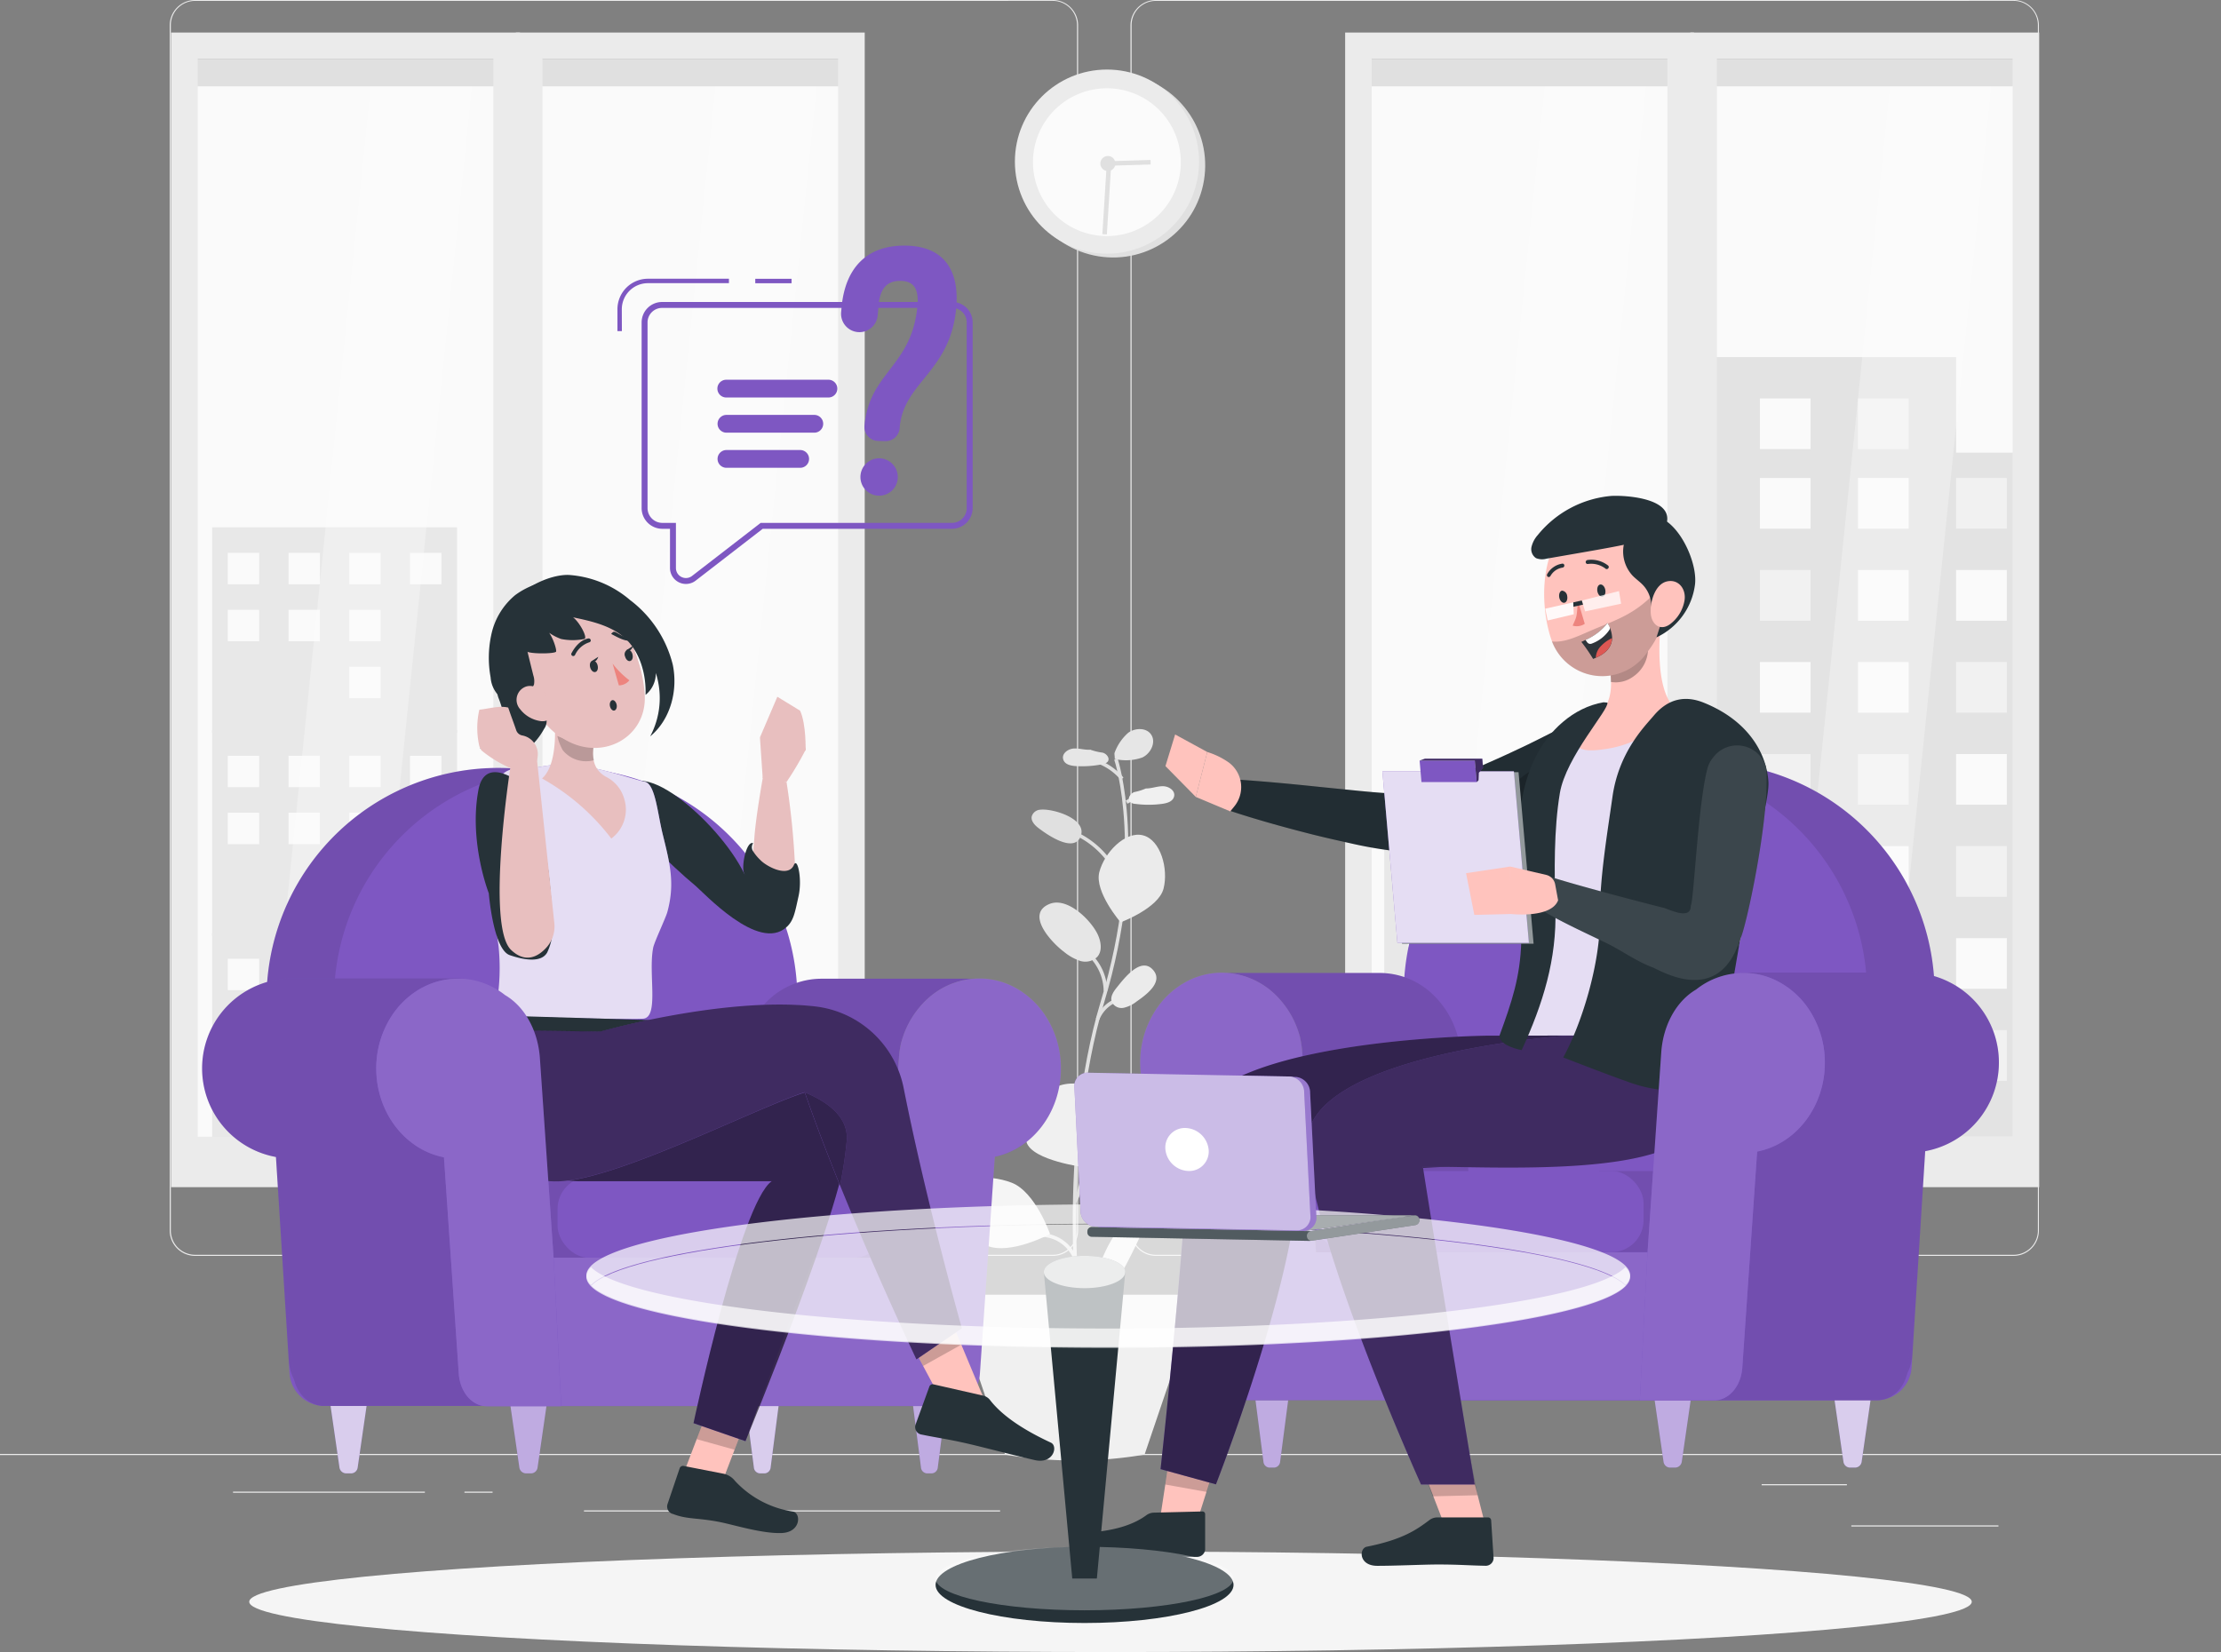 <svg xmlns="http://www.w3.org/2000/svg" width="375" height="279.008" viewBox="0 0 375 279.008">
  <rect x="0" y="0" width="375" height="279.008" fill="#808080" stroke="none"/>
  <g id="Grupo_59738" data-name="Grupo 59738" transform="translate(0 -55)">
    <g id="freepik--background-complete--inject-3" transform="translate(0 55)">
      <rect id="Rectángulo_32315" data-name="Rectángulo 32315" width="24.84" height="0.188" transform="translate(312.585 257.617)" fill="#ebebeb"/>
      <rect id="Rectángulo_32316" data-name="Rectángulo 32316" width="6.518" height="0.188" transform="translate(241.898 259.658)" fill="#ebebeb"/>
      <rect id="Rectángulo_32317" data-name="Rectángulo 32317" width="14.393" height="0.188" transform="translate(297.443 250.657)" fill="#ebebeb"/>
      <rect id="Rectángulo_32318" data-name="Rectángulo 32318" width="32.392" height="0.188" transform="translate(39.345 251.918)" fill="#ebebeb"/>
      <rect id="Rectángulo_32319" data-name="Rectángulo 32319" width="4.748" height="0.188" transform="translate(78.42 251.918)" fill="#ebebeb"/>
      <rect id="Rectángulo_32320" data-name="Rectángulo 32320" width="70.26" height="0.188" transform="translate(98.603 255.082)" fill="#ebebeb"/>
      <path id="Trazado_125846" data-name="Trazado 125846" d="M187.3,267.1H42.485a4.282,4.282,0,0,1-4.275-4.283V59.245A4.282,4.282,0,0,1,42.485,55H187.3a4.282,4.282,0,0,1,4.282,4.282h0V262.818A4.282,4.282,0,0,1,187.3,267.1ZM42.485,55.15a4.1,4.1,0,0,0-4.087,4.1V262.818a4.1,4.1,0,0,0,4.087,4.1H187.3a4.1,4.1,0,0,0,4.1-4.1V59.245a4.1,4.1,0,0,0-4.1-4.1Z" transform="translate(-9.553 -55)" fill="#ebebeb"/>
      <path id="Trazado_125847" data-name="Trazado 125847" d="M403.608,267.1H258.783a4.29,4.29,0,0,1-4.283-4.283V59.245A4.29,4.29,0,0,1,258.783,55H403.608a4.283,4.283,0,0,1,4.268,4.245V262.818A4.282,4.282,0,0,1,403.608,267.1ZM258.783,55.15a4.1,4.1,0,0,0-4.095,4.1V262.818a4.1,4.1,0,0,0,4.095,4.1H403.608a4.1,4.1,0,0,0,4.1-4.1V59.245a4.1,4.1,0,0,0-4.1-4.1Z" transform="translate(-63.625 -55)" fill="#ebebeb"/>
      <rect id="Rectángulo_32321" data-name="Rectángulo 32321" width="375" height="0.188" transform="translate(0 245.55)" fill="#ebebeb"/>
      <rect id="Rectángulo_32322" data-name="Rectángulo 32322" width="53.438" height="181.283" transform="translate(288.307 12.278)" fill="#fafafa"/>
      <rect id="Rectángulo_32323" data-name="Rectángulo 32323" width="66.81" height="115.53" transform="translate(276.293 76.447)" fill="#e0e0e0"/>
      <path id="Trazado_125848" data-name="Trazado 125848" d="M385.5,135.41v28.972h41.152V135.41Z" transform="translate(-96.375 -75.103)" fill="#e0e0e0"/>
      <rect id="Rectángulo_32324" data-name="Rectángulo 32324" width="8.55" height="8.55" transform="translate(280.575 80.73)" fill="#fafafa"/>
      <rect id="Rectángulo_32325" data-name="Rectángulo 32325" width="8.55" height="8.55" transform="translate(297.143 80.73)" fill="#fafafa"/>
      <rect id="Rectángulo_32326" data-name="Rectángulo 32326" width="8.55" height="8.55" transform="translate(313.71 80.73)" fill="#fafafa"/>
      <rect id="Rectángulo_32327" data-name="Rectángulo 32327" width="8.558" height="8.55" transform="translate(330.277 80.73)" fill="#f0f0f0"/>
      <rect id="Rectángulo_32328" data-name="Rectángulo 32328" width="8.55" height="8.558" transform="translate(280.575 96.27)" fill="#f0f0f0"/>
      <rect id="Rectángulo_32329" data-name="Rectángulo 32329" width="8.55" height="8.558" transform="translate(297.143 96.27)" fill="#f0f0f0"/>
      <rect id="Rectángulo_32330" data-name="Rectángulo 32330" width="8.55" height="8.558" transform="translate(313.71 96.27)" fill="#fafafa"/>
      <rect id="Rectángulo_32331" data-name="Rectángulo 32331" width="8.558" height="8.558" transform="translate(330.277 96.27)" fill="#fafafa"/>
      <rect id="Rectángulo_32332" data-name="Rectángulo 32332" width="8.55" height="8.55" transform="translate(280.575 111.81)" fill="#f0f0f0"/>
      <rect id="Rectángulo_32333" data-name="Rectángulo 32333" width="8.55" height="8.55" transform="translate(297.143 111.81)" fill="#fafafa"/>
      <rect id="Rectángulo_32334" data-name="Rectángulo 32334" width="8.55" height="8.55" transform="translate(313.71 111.81)" fill="#fafafa"/>
      <rect id="Rectángulo_32335" data-name="Rectángulo 32335" width="8.55" height="8.55" transform="translate(297.143 67.29)" fill="#fafafa"/>
      <rect id="Rectángulo_32336" data-name="Rectángulo 32336" width="8.55" height="8.55" transform="translate(313.71 67.29)" fill="#f0f0f0"/>
      <rect id="Rectángulo_32337" data-name="Rectángulo 32337" width="8.558" height="8.55" transform="translate(330.277 111.81)" fill="#f0f0f0"/>
      <rect id="Rectángulo_32338" data-name="Rectángulo 32338" width="8.55" height="8.55" transform="translate(280.575 127.35)" fill="#fafafa"/>
      <rect id="Rectángulo_32339" data-name="Rectángulo 32339" width="8.55" height="8.55" transform="translate(297.143 127.35)" fill="#f0f0f0"/>
      <rect id="Rectángulo_32340" data-name="Rectángulo 32340" width="8.55" height="8.55" transform="translate(313.71 127.35)" fill="#f0f0f0"/>
      <rect id="Rectángulo_32341" data-name="Rectángulo 32341" width="8.558" height="8.55" transform="translate(330.277 127.35)" fill="#fafafa"/>
      <rect id="Rectángulo_32342" data-name="Rectángulo 32342" width="8.55" height="8.558" transform="translate(280.575 142.897)" fill="#f0f0f0"/>
      <rect id="Rectángulo_32343" data-name="Rectángulo 32343" width="8.55" height="8.558" transform="translate(297.143 142.897)" fill="#fafafa"/>
      <rect id="Rectángulo_32344" data-name="Rectángulo 32344" width="8.55" height="8.558" transform="translate(313.71 142.897)" fill="#fafafa"/>
      <rect id="Rectángulo_32345" data-name="Rectángulo 32345" width="8.558" height="8.558" transform="translate(330.277 142.897)" fill="#f0f0f0"/>
      <rect id="Rectángulo_32346" data-name="Rectángulo 32346" width="8.55" height="8.55" transform="translate(280.575 158.438)" fill="#f0f0f0"/>
      <rect id="Rectángulo_32347" data-name="Rectángulo 32347" width="8.55" height="8.55" transform="translate(297.143 158.438)" fill="#fafafa"/>
      <rect id="Rectángulo_32348" data-name="Rectángulo 32348" width="8.55" height="8.55" transform="translate(313.71 158.438)" fill="#f0f0f0"/>
      <rect id="Rectángulo_32349" data-name="Rectángulo 32349" width="8.558" height="8.55" transform="translate(330.277 158.438)" fill="#fafafa"/>
      <rect id="Rectángulo_32350" data-name="Rectángulo 32350" width="8.55" height="8.558" transform="translate(280.575 173.978)" fill="#fafafa"/>
      <rect id="Rectángulo_32351" data-name="Rectángulo 32351" width="8.55" height="8.558" transform="translate(297.143 173.978)" fill="#fafafa"/>
      <rect id="Rectángulo_32352" data-name="Rectángulo 32352" width="8.55" height="8.558" transform="translate(313.71 173.978)" fill="#f0f0f0"/>
      <rect id="Rectángulo_32353" data-name="Rectángulo 32353" width="8.558" height="8.558" transform="translate(330.277 173.978)" fill="#f0f0f0"/>
      <rect id="Rectángulo_32354" data-name="Rectángulo 32354" width="53.438" height="181.283" transform="translate(288.203 12.278)" fill="#fff" opacity="0.1" style="isolation: isolate"/>
      <g id="Grupo_59729" data-name="Grupo 59729" transform="translate(300.735 12.278)" opacity="0.3">
        <path id="Trazado_125849" data-name="Trazado 125849" d="M436.658,71.37h-17.04L400.98,252.653h17.032Z" transform="translate(-400.98 -71.37)" fill="#fff"/>
      </g>
      <rect id="Rectángulo_32355" data-name="Rectángulo 32355" width="54.338" height="4.597" transform="translate(287.858 9.982)" fill="#e0e0e0"/>
      <rect id="Rectángulo_32356" data-name="Rectángulo 32356" width="54.338" height="4.598" transform="translate(287.858 191.978)" fill="#ebebeb"/>
      <path id="Trazado_125850" data-name="Trazado 125850" d="M439.435,257.33h-58.9v-195h58.9Zm-54.413-4.5H434.95v-186H385.022Z" transform="translate(-95.133 -56.833)" fill="#ebebeb"/>
      <rect id="Rectángulo_32357" data-name="Rectángulo 32357" width="53.438" height="181.283" transform="translate(230.018 12.278)" fill="#fafafa"/>
      <rect id="Rectángulo_32358" data-name="Rectángulo 32358" width="45.697" height="56.078" transform="translate(233.715 136.53)" fill="#e6e6e6"/>
      <path id="Trazado_125851" data-name="Trazado 125851" d="M361.755,245.33H345.27v5.85h16.485Z" transform="translate(-86.318 -102.582)" fill="#e6e6e6"/>
      <path id="Trazado_125852" data-name="Trazado 125852" d="M361.755,260.44H345.27v5.85h16.485Z" transform="translate(-86.318 -106.36)" fill="#fafafa"/>
      <path id="Trazado_125853" data-name="Trazado 125853" d="M361.755,275.55H345.27v5.85h16.485Z" transform="translate(-86.318 -110.137)" fill="#e6e6e6"/>
      <path id="Trazado_125854" data-name="Trazado 125854" d="M361.755,290.66H345.27v5.85h16.485Z" transform="translate(-86.318 -113.915)" fill="#fafafa"/>
      <path id="Trazado_125855" data-name="Trazado 125855" d="M333.408,245.33H316.93v5.85h16.478Z" transform="translate(-79.232 -102.582)" fill="#fafafa"/>
      <path id="Trazado_125856" data-name="Trazado 125856" d="M333.408,260.44H316.93v5.85h16.478Z" transform="translate(-79.232 -106.36)" fill="#fafafa"/>
      <path id="Trazado_125857" data-name="Trazado 125857" d="M333.408,275.55H316.93v5.85h16.478Z" transform="translate(-79.232 -110.137)" fill="#e6e6e6"/>
      <path id="Trazado_125858" data-name="Trazado 125858" d="M333.408,290.66H316.93v5.85h16.478Z" transform="translate(-79.232 -113.915)" fill="#fafafa"/>
      <rect id="Rectángulo_32359" data-name="Rectángulo 32359" width="53.438" height="181.283" transform="translate(229.845 12.278)" fill="#fff" opacity="0.1" style="isolation: isolate"/>
      <g id="Grupo_59730" data-name="Grupo 59730" transform="translate(242.445 12.278)" opacity="0.3">
        <path id="Trazado_125859" data-name="Trazado 125859" d="M358.938,71.37H341.9L323.26,252.653H340.3Z" transform="translate(-323.26 -71.37)" fill="#fff"/>
      </g>
      <rect id="Rectángulo_32360" data-name="Rectángulo 32360" width="54.337" height="4.597" transform="translate(229.567 9.982)" fill="#e0e0e0"/>
      <rect id="Rectángulo_32361" data-name="Rectángulo 32361" width="54.337" height="4.598" transform="translate(229.567 191.978)" fill="#ebebeb"/>
      <path id="Trazado_125860" data-name="Trazado 125860" d="M361.725,257.33h-58.9v-195h58.9Zm-54.42-4.5h49.927v-186H307.305Z" transform="translate(-75.705 -56.833)" fill="#ebebeb"/>
      <rect id="Rectángulo_32362" data-name="Rectángulo 32362" width="53.438" height="181.283" transform="translate(90 12.278)" fill="#fafafa"/>
      <rect id="Rectángulo_32363" data-name="Rectángulo 32363" width="53.438" height="181.283" transform="translate(89.895 12.278)" fill="#fff" opacity="0.1" style="isolation: isolate"/>
      <g id="Grupo_59731" data-name="Grupo 59731" transform="translate(102.435 12.278)" opacity="0.3">
        <path id="Trazado_125861" data-name="Trazado 125861" d="M172.258,71.37h-17.04L136.58,252.653h17.033Z" transform="translate(-136.58 -71.37)" fill="#fff"/>
      </g>
      <rect id="Rectángulo_32364" data-name="Rectángulo 32364" width="54.337" height="4.597" transform="translate(89.558 9.982)" fill="#e0e0e0"/>
      <rect id="Rectángulo_32365" data-name="Rectángulo 32365" width="54.337" height="4.598" transform="translate(89.558 191.978)" fill="#ebebeb"/>
      <path id="Trazado_125862" data-name="Trazado 125862" d="M175.035,257.33H116.13v-195h58.905Zm-54.413-4.5h49.92v-186h-49.92Z" transform="translate(-29.032 -56.833)" fill="#ebebeb"/>
      <rect id="Rectángulo_32366" data-name="Rectángulo 32366" width="53.438" height="181.283" transform="translate(31.792 12.278)" fill="#fafafa"/>
      <rect id="Rectángulo_32367" data-name="Rectángulo 32367" width="41.362" height="34.71" transform="translate(35.813 89.048)" fill="#e6e6e6"/>
      <rect id="Rectángulo_32368" data-name="Rectángulo 32368" width="5.295" height="5.295" transform="translate(38.46 93.375)" fill="#fafafa"/>
      <rect id="Rectángulo_32369" data-name="Rectángulo 32369" width="5.295" height="5.295" transform="translate(48.72 93.375)" fill="#fafafa"/>
      <rect id="Rectángulo_32370" data-name="Rectángulo 32370" width="5.295" height="5.295" transform="translate(58.98 93.375)" fill="#fafafa"/>
      <rect id="Rectángulo_32371" data-name="Rectángulo 32371" width="5.295" height="5.295" transform="translate(69.232 93.375)" fill="#fafafa"/>
      <rect id="Rectángulo_32372" data-name="Rectángulo 32372" width="5.295" height="5.295" transform="translate(38.46 102.997)" fill="#fafafa"/>
      <rect id="Rectángulo_32373" data-name="Rectángulo 32373" width="5.295" height="5.295" transform="translate(48.72 102.997)" fill="#fafafa"/>
      <rect id="Rectángulo_32374" data-name="Rectángulo 32374" width="5.295" height="5.295" transform="translate(58.98 102.997)" fill="#fafafa"/>
      <rect id="Rectángulo_32375" data-name="Rectángulo 32375" width="5.295" height="5.295" transform="translate(69.232 102.997)" fill="#e6e6e6"/>
      <rect id="Rectángulo_32376" data-name="Rectángulo 32376" width="5.295" height="5.295" transform="translate(38.46 112.612)" fill="#e6e6e6"/>
      <rect id="Rectángulo_32377" data-name="Rectángulo 32377" width="5.295" height="5.295" transform="translate(48.72 112.612)" fill="#e6e6e6"/>
      <rect id="Rectángulo_32378" data-name="Rectángulo 32378" width="5.295" height="5.295" transform="translate(58.98 112.612)" fill="#fafafa"/>
      <rect id="Rectángulo_32379" data-name="Rectángulo 32379" width="5.295" height="5.295" transform="translate(69.232 112.612)" fill="#e6e6e6"/>
      <rect id="Rectángulo_32380" data-name="Rectángulo 32380" width="41.362" height="34.71" transform="translate(35.813 123.322)" fill="#e6e6e6"/>
      <rect id="Rectángulo_32381" data-name="Rectángulo 32381" width="5.295" height="5.295" transform="translate(38.46 127.643)" fill="#fafafa"/>
      <rect id="Rectángulo_32382" data-name="Rectángulo 32382" width="5.295" height="5.295" transform="translate(48.72 127.643)" fill="#fafafa"/>
      <rect id="Rectángulo_32383" data-name="Rectángulo 32383" width="5.295" height="5.295" transform="translate(58.98 127.643)" fill="#fafafa"/>
      <rect id="Rectángulo_32384" data-name="Rectángulo 32384" width="5.295" height="5.295" transform="translate(69.232 127.643)" fill="#fafafa"/>
      <rect id="Rectángulo_32385" data-name="Rectángulo 32385" width="5.295" height="5.295" transform="translate(38.46 137.265)" fill="#fafafa"/>
      <rect id="Rectángulo_32386" data-name="Rectángulo 32386" width="5.295" height="5.295" transform="translate(48.72 137.265)" fill="#fafafa"/>
      <rect id="Rectángulo_32387" data-name="Rectángulo 32387" width="5.295" height="5.295" transform="translate(58.98 137.265)" fill="#fafafa"/>
      <rect id="Rectángulo_32388" data-name="Rectángulo 32388" width="5.295" height="5.295" transform="translate(69.232 137.265)" fill="#e6e6e6"/>
      <rect id="Rectángulo_32389" data-name="Rectángulo 32389" width="5.295" height="5.295" transform="translate(38.46 146.888)" fill="#e6e6e6"/>
      <rect id="Rectángulo_32390" data-name="Rectángulo 32390" width="5.295" height="5.295" transform="translate(48.72 146.888)" fill="#e6e6e6"/>
      <rect id="Rectángulo_32391" data-name="Rectángulo 32391" width="5.295" height="5.295" transform="translate(58.98 146.888)" fill="#fafafa"/>
      <rect id="Rectángulo_32392" data-name="Rectángulo 32392" width="5.295" height="5.295" transform="translate(69.232 146.888)" fill="#e6e6e6"/>
      <rect id="Rectángulo_32393" data-name="Rectángulo 32393" width="41.362" height="34.71" transform="translate(35.813 157.59)" fill="#e6e6e6"/>
      <rect id="Rectángulo_32394" data-name="Rectángulo 32394" width="5.295" height="5.295" transform="translate(38.46 161.918)" fill="#fafafa"/>
      <rect id="Rectángulo_32395" data-name="Rectángulo 32395" width="5.295" height="5.295" transform="translate(48.72 161.918)" fill="#fafafa"/>
      <rect id="Rectángulo_32396" data-name="Rectángulo 32396" width="5.295" height="5.295" transform="translate(58.98 161.918)" fill="#fafafa"/>
      <rect id="Rectángulo_32397" data-name="Rectángulo 32397" width="5.295" height="5.295" transform="translate(69.232 161.918)" fill="#fafafa"/>
      <rect id="Rectángulo_32398" data-name="Rectángulo 32398" width="5.295" height="5.295" transform="translate(38.46 171.54)" fill="#fafafa"/>
      <rect id="Rectángulo_32399" data-name="Rectángulo 32399" width="5.295" height="5.295" transform="translate(48.72 171.54)" fill="#fafafa"/>
      <rect id="Rectángulo_32400" data-name="Rectángulo 32400" width="5.295" height="5.295" transform="translate(58.98 171.54)" fill="#fafafa"/>
      <rect id="Rectángulo_32401" data-name="Rectángulo 32401" width="5.295" height="5.295" transform="translate(69.232 171.54)" fill="#e6e6e6"/>
      <rect id="Rectángulo_32402" data-name="Rectángulo 32402" width="5.295" height="5.295" transform="translate(38.46 181.162)" fill="#e6e6e6"/>
      <rect id="Rectángulo_32403" data-name="Rectángulo 32403" width="5.295" height="5.295" transform="translate(48.72 181.162)" fill="#e6e6e6"/>
      <rect id="Rectángulo_32404" data-name="Rectángulo 32404" width="5.295" height="5.295" transform="translate(58.98 181.162)" fill="#fafafa"/>
      <rect id="Rectángulo_32405" data-name="Rectángulo 32405" width="5.295" height="5.295" transform="translate(69.232 181.162)" fill="#e6e6e6"/>
      <rect id="Rectángulo_32406" data-name="Rectángulo 32406" width="53.438" height="181.283" transform="translate(31.088 12.278)" fill="#fff" opacity="0.1" style="isolation: isolate"/>
      <g id="Grupo_59732" data-name="Grupo 59732" transform="translate(44.228 12.278)" opacity="0.3">
        <path id="Trazado_125863" data-name="Trazado 125863" d="M94.64,71.37H77.608L58.97,252.653H76Z" transform="translate(-58.97 -71.37)" fill="#fff"/>
      </g>
      <rect id="Rectángulo_32407" data-name="Rectángulo 32407" width="54.337" height="4.597" transform="translate(31.35 9.982)" fill="#e0e0e0"/>
      <rect id="Rectángulo_32408" data-name="Rectángulo 32408" width="54.337" height="4.598" transform="translate(31.35 191.978)" fill="#ebebeb"/>
      <path id="Trazado_125864" data-name="Trazado 125864" d="M97.425,257.33H38.52v-195H97.425Zm-54.413-4.5h49.92v-186H43.012Z" transform="translate(-9.63 -56.833)" fill="#ebebeb"/>
      <path id="Trazado_125865" data-name="Trazado 125865" d="M243.015,322.413l-.6.075c-.038-.307-3.682-30.818,3.84-55.747,7.5-24.75,2.325-40.575,2.25-40.725l.578-.2c.052.157,5.25,16.132-2.25,41.092C239.347,291.723,242.977,322.113,243.015,322.413Z" transform="translate(-60.375 -97.705)" fill="#e0e0e0"/>
      <path id="Trazado_125866" data-name="Trazado 125866" d="M250.61,229.37a9.483,9.483,0,0,0-5.07-3.127l.143-.593a10.073,10.073,0,0,1,5.393,3.33Z" transform="translate(-61.385 -97.662)" fill="#e0e0e0"/>
      <rect id="Rectángulo_32409" data-name="Rectángulo 32409" width="1.988" height="0.607" transform="translate(190.067 135.209) rotate(-29.47)" fill="#e0e0e0"/>
      <path id="Trazado_125867" data-name="Trazado 125867" d="M248.835,250.025a14.39,14.39,0,0,0-7.785-7.56l.225-.555a15,15,0,0,1,8.115,7.867Z" transform="translate(-60.263 -101.728)" fill="#e0e0e0"/>
      <path id="Trazado_125868" data-name="Trazado 125868" d="M248.023,275.86h-.607a8.309,8.309,0,0,0-3.135-6.368l.375-.473A8.933,8.933,0,0,1,248.023,275.86Z" transform="translate(-61.07 -108.505)" fill="#e0e0e0"/>
      <path id="Trazado_125869" data-name="Trazado 125869" d="M247.28,283.433l-.57-.218a6.091,6.091,0,0,1,3.45-3.405l.21.57A5.427,5.427,0,0,0,247.28,283.433Z" transform="translate(-61.678 -111.202)" fill="#e0e0e0"/>
      <path id="Trazado_125870" data-name="Trazado 125870" d="M242.075,323.355l-.465-.383c.75-.892,1.3-4.275,1.6-6.09.067-.435.128-.8.18-1.073l.592.113c-.045.263-.1.63-.18,1.058C243.357,319.7,242.855,322.418,242.075,323.355Z" transform="translate(-60.403 -120.202)" fill="#e0e0e0"/>
      <path id="Trazado_125871" data-name="Trazado 125871" d="M239.843,337.287a6,6,0,0,0-5.783-3.99v-.607a6.608,6.608,0,0,1,6.39,4.41Z" transform="translate(-58.515 -124.422)" fill="#e0e0e0"/>
      <rect id="Rectángulo_32410" data-name="Rectángulo 32410" width="6.405" height="0.607" transform="translate(181.688 223.985) rotate(-48.21)" fill="#e0e0e0"/>
      <path id="Trazado_125872" data-name="Trazado 125872" d="M246.7,304.058c.967,3.128-5.775,9.09-5.775,9.09s-8.933-1.117-9.9-4.252,1.3-8.25,5.625-9.585S245.7,300.93,246.7,304.058Z" transform="translate(-57.701 -115.995)" fill="#f0f0f0"/>
      <path id="Trazado_125873" data-name="Trazado 125873" d="M258.289,252.073c-.855,3.323-7.245,5.685-7.245,5.685s-4.455-5.152-3.6-8.475,4.388-6.99,7.38-6.217S259.144,248.75,258.289,252.073Z" transform="translate(-61.834 -101.99)" fill="#ebebeb"/>
      <path id="Trazado_125874" data-name="Trazado 125874" d="M223.952,321.031c4,1.568,6.465,8.655,6.465,8.655s-6.607,3.563-10.62,2-8.25-6-7.11-8.9S219.94,319.471,223.952,321.031Z" transform="translate(-53.125 -121.284)" fill="#f5f5f5"/>
      <path id="Trazado_125875" data-name="Trazado 125875" d="M238.119,266.536a8.583,8.583,0,0,0,2.738,1.552,2.918,2.918,0,0,0,2.925-.69c.863-.99.63-2.52.09-3.712-1.072-2.362-5.025-6.367-8.062-5.25C231.429,260.123,236.162,265.088,238.119,266.536Z" transform="translate(-58.502 -105.811)" fill="#e6e6e6"/>
      <path id="Trazado_125876" data-name="Trazado 125876" d="M251.131,276.1c-.578.712-1.185,1.605-.87,2.467a1.83,1.83,0,0,0,2.018.99,5.42,5.42,0,0,0,2.167-1.057c1.545-1.08,4.717-3.33,2.692-5.437S252.339,274.6,251.131,276.1Z" transform="translate(-62.544 -109.356)" fill="#ebebeb"/>
      <path id="Trazado_125877" data-name="Trazado 125877" d="M233.7,237.322a1.59,1.59,0,0,0-1.448,1.17c-.127.75.51,1.44,1.125,1.913,1.538,1.185,6.15,4.38,7.185,1.3C241.54,238.792,235.742,237.075,233.7,237.322Z" transform="translate(-58.06 -100.575)" fill="#e0e0e0"/>
      <path id="Trazado_125878" data-name="Trazado 125878" d="M243.978,223.743c-.952.09-1.9-.255-2.857-.195s-2.018.825-1.8,1.762,1.268,1.147,2.145,1.208a17.455,17.455,0,0,0,4.5-.315,1.38,1.38,0,0,0,.907-.458c.39-.57-.225-1.335-.885-1.5a9.8,9.8,0,0,1-2-.473Z" transform="translate(-59.823 -97.135)" fill="#e6e6e6"/>
      <path id="Trazado_125879" data-name="Trazado 125879" d="M257.031,232.423c.96,0,1.883-.383,2.843-.383s2.063.69,1.912,1.635-1.193,1.237-2.07,1.35a17.12,17.12,0,0,1-4.5,0,1.4,1.4,0,0,1-.945-.4c-.42-.548.142-1.343.75-1.59a9.478,9.478,0,0,0,1.965-.607Z" transform="translate(-63.531 -99.26)" fill="#f0f0f0"/>
      <path id="Trazado_125880" data-name="Trazado 125880" d="M253.9,326.375a1.351,1.351,0,0,1,.817-.4.923.923,0,0,1,.81.795,2.668,2.668,0,0,1-.15,1.208c-.653,2.167-7.928,17.88-9.608,15.06-.99-1.672,1.447-7.193,2.167-8.76A22.772,22.772,0,0,1,253.9,326.375Z" transform="translate(-61.385 -122.743)" fill="#f0f0f0"/>
      <path id="Trazado_125881" data-name="Trazado 125881" d="M250.89,223.244a8.248,8.248,0,0,1,2.333-3.45c1.147-.832,3-.892,3.825.255.938,1.283,0,3.232-1.432,3.915a8.247,8.247,0,0,1-4.68.255,4.349,4.349,0,0,0-.038-.7Z" transform="translate(-62.723 -96.044)" fill="#e6e6e6"/>
      <path id="Trazado_125882" data-name="Trazado 125882" d="M246.768,373.55h0a70.127,70.127,0,0,1-23.55,0h0l-9.158-27h41.873Z" transform="translate(-53.515 -127.888)" fill="#f0f0f0"/>
      <circle id="Elipse_4107" data-name="Elipse 4107" cx="15.547" cy="15.547" r="15.547" transform="translate(170.105 40.794) rotate(-80.783)" fill="#e0e0e0"/>
      <circle id="Elipse_4108" data-name="Elipse 4108" cx="15.548" cy="15.548" r="15.548" transform="translate(171.357 11.746)" fill="#ebebeb"/>
      <path id="Trazado_125883" data-name="Trazado 125883" d="M257.51,87.36a12.48,12.48,0,1,1-12.48-12.48h0A12.48,12.48,0,0,1,257.51,87.36Z" transform="translate(-58.138 -59.97)" fill="#fff" opacity="0.8" style="isolation: isolate"/>
      <path id="Trazado_125884" data-name="Trazado 125884" d="M248.167,92.37a1.269,1.269,0,1,1,.008.007Z" transform="translate(-61.95 -63.803)" fill="#e0e0e0"/>
      <path id="Trazado_125885" data-name="Trazado 125885" d="M248.935,91.245l7.365-.225.023.765-6.675.2-.72,11.61-.757-.045Z" transform="translate(-62.043 -64.005)" fill="#e0e0e0"/>
    </g>
    <g id="freepik--Shadow--inject-3" transform="translate(42.082 317.027)">
      <ellipse id="freepik--path--inject-3" cx="145.418" cy="8.49" rx="145.418" ry="8.49" fill="#f5f5f5"/>
    </g>
    <g id="freepik--character-2--inject-3" transform="translate(180.973 138.738)">
      <path id="Trazado_125886" data-name="Trazado 125886" d="M404.262,328.838l3.81-60.645a39.12,39.12,0,0,0-36.59-41.5q-1.226-.078-2.455-.077h0a39.12,39.12,0,0,0-39.053,36.915L326,334.365h72.375A5.9,5.9,0,0,0,404.262,328.838Z" transform="translate(-262.473 -181.643)" fill="#7e57c2"/>
      <path id="Trazado_125887" data-name="Trazado 125887" d="M404.4,326.66l3.675-58.447a39.12,39.12,0,0,0-36.59-41.5q-1.226-.078-2.455-.077h0a39.12,39.12,0,0,0-39.053,36.915L326,334.37h70.193A8.25,8.25,0,0,0,404.4,326.66Z" transform="translate(-262.473 -181.648)" opacity="0.1" style="isolation: isolate"/>
      <path id="Trazado_125888" data-name="Trazado 125888" d="M388.71,334.365l4.155-66.173a39.128,39.128,0,0,0-36.606-41.5q-1.218-.076-2.439-.077h0a39.112,39.112,0,0,0-39.052,36.915l-4,70.83Z" transform="translate(-258.666 -181.643)" fill="#7e57c2"/>
      <path id="Trazado_125889" data-name="Trazado 125889" d="M415.513,381.675h1a1.132,1.132,0,0,0,1.065-1.013l1.5-10.372H413l1.5,10.372A1.14,1.14,0,0,0,415.513,381.675Z" transform="translate(-284.223 -217.56)" fill="#7e57c2"/>
      <path id="Trazado_125890" data-name="Trazado 125890" d="M415.513,381.675h1a1.132,1.132,0,0,0,1.065-1.013l1.5-10.372H413l1.5,10.372A1.14,1.14,0,0,0,415.513,381.675Z" transform="translate(-284.223 -217.56)" fill="#fff" opacity="0.7" style="isolation: isolate"/>
      <path id="Trazado_125891" data-name="Trazado 125891" d="M284.935,381.675h.9a1.079,1.079,0,0,0,.968-1.013l1.357-10.372h-5.52l1.342,10.372A1.08,1.08,0,0,0,284.935,381.675Z" transform="translate(-251.633 -217.56)" fill="#7e57c2"/>
      <path id="Trazado_125892" data-name="Trazado 125892" d="M284.935,381.675h.9a1.079,1.079,0,0,0,.968-1.013l1.357-10.372h-5.52l1.342,10.372A1.08,1.08,0,0,0,284.935,381.675Z" transform="translate(-251.633 -217.56)" fill="#fff" opacity="0.5" style="isolation: isolate"/>
      <path id="Trazado_125893" data-name="Trazado 125893" d="M322.543,381.675h.908a1.079,1.079,0,0,0,.967-1.013l1.335-10.372H320.24l1.32,10.372A1.08,1.08,0,0,0,322.543,381.675Z" transform="translate(-261.033 -217.56)" fill="#7e57c2"/>
      <path id="Trazado_125894" data-name="Trazado 125894" d="M322.543,381.675h.908a1.079,1.079,0,0,0,.967-1.013l1.335-10.372H320.24l1.32,10.372A1.08,1.08,0,0,0,322.543,381.675Z" transform="translate(-261.033 -217.56)" fill="#fff" opacity="0.7" style="isolation: isolate"/>
      <path id="Trazado_125895" data-name="Trazado 125895" d="M375.013,381.675h1a1.148,1.148,0,0,0,1.072-1.013l1.5-10.372H372.5l1.5,10.372A1.133,1.133,0,0,0,375.013,381.675Z" transform="translate(-274.098 -217.56)" fill="#7e57c2"/>
      <path id="Trazado_125896" data-name="Trazado 125896" d="M375.013,381.675h1a1.148,1.148,0,0,0,1.072-1.013l1.5-10.372H372.5l1.5,10.372A1.133,1.133,0,0,0,375.013,381.675Z" transform="translate(-274.098 -217.56)" fill="#fff" opacity="0.5" style="isolation: isolate"/>
      <path id="Trazado_125897" data-name="Trazado 125897" d="M317.883,321.275h-26.67l-1.763-25.71-.383-5.52h0L288.9,287.5a16.9,16.9,0,0,0-.263-1.988,2.315,2.315,0,0,0-.09-.443,1.478,1.478,0,0,0-.082-.315,15.38,15.38,0,0,0-4.057-6.908,13.094,13.094,0,0,0-8.332-3.75h25.912a13.014,13.014,0,0,1,9.082,3.75,15.4,15.4,0,0,1,4.065,6.908,1.474,1.474,0,0,1,.083.315,16.911,16.911,0,0,1,.353,2.43l.172,2.542h0Z" transform="translate(-249.991 -193.513)" fill="#7e57c2"/>
      <path id="Trazado_125898" data-name="Trazado 125898" d="M317.883,321.275h-26.67l-1.763-25.71-.383-5.52h0L288.9,287.5a16.9,16.9,0,0,0-.263-1.988,2.315,2.315,0,0,0-.09-.443,1.478,1.478,0,0,0-.082-.315,15.38,15.38,0,0,0-4.057-6.908,13.094,13.094,0,0,0-8.332-3.75h25.912a13.014,13.014,0,0,1,9.082,3.75,15.4,15.4,0,0,1,4.065,6.908,1.474,1.474,0,0,1,.083.315,16.911,16.911,0,0,1,.353,2.43l.172,2.542h0Z" transform="translate(-249.991 -193.513)" opacity="0.1" style="isolation: isolate"/>
      <g id="Grupo_59733" data-name="Grupo 59733" transform="translate(89.027 114.037)" opacity="0.1">
        <path id="Trazado_125899" data-name="Trazado 125899" d="M360,318.7h10.71c2.61,0,4.717,1.65,4.717,3.683v6.33c0,2.04-2.107,3.683-4.717,3.683H360Z" transform="translate(-360 -318.7)"/>
      </g>
      <rect id="Rectángulo_32411" data-name="Rectángulo 32411" width="55.305" height="13.702" rx="5.42" transform="translate(41.229 114.03)" fill="#7e57c2"/>
      <path id="Trazado_125900" data-name="Trazado 125900" d="M433.348,289.2a15.2,15.2,0,0,1-12.607,15L418,340.75c-.24,3.105-2.5,5.482-5.2,5.482H383.39c2.7,0,4.95-2.377,5.19-5.482l1.5-19.5,1.268-17.07a15.134,15.134,0,0,0,10.9-8,8.066,8.066,0,0,0,.4-.817,15,15,0,0,0,1.3-6.165,15.626,15.626,0,0,0-.315-3.1c-.082-.4-.187-.81-.3-1.208a15.412,15.412,0,0,0-2.52-4.942h0A15.233,15.233,0,0,0,388.76,274h29.415a14.93,14.93,0,0,1,6.788,1.605,15.085,15.085,0,0,1,5.25,4.327h0A15.154,15.154,0,0,1,433.348,289.2Z" transform="translate(-276.821 -193.488)" fill="#7e57c2"/>
      <path id="Trazado_125901" data-name="Trazado 125901" d="M433.348,289.2a15.2,15.2,0,0,1-12.607,15L418,340.75c-.24,3.105-2.5,5.482-5.2,5.482H383.39c2.7,0,4.95-2.377,5.19-5.482l1.5-19.5,1.268-17.07a15.134,15.134,0,0,0,10.9-8,8.066,8.066,0,0,0,.4-.817,15,15,0,0,0,1.3-6.165,15.626,15.626,0,0,0-.315-3.1c-.082-.4-.187-.81-.3-1.208a15.412,15.412,0,0,0-2.52-4.942h0A15.233,15.233,0,0,0,388.76,274h29.415a14.93,14.93,0,0,1,6.788,1.605,15.085,15.085,0,0,1,5.25,4.327h0A15.154,15.154,0,0,1,433.348,289.2Z" transform="translate(-276.821 -193.488)" opacity="0.1" style="isolation: isolate"/>
      <path id="Trazado_125902" data-name="Trazado 125902" d="M372.28,289.22c0,7.5-4.943,13.747-11.43,15l-2.5,36.54c-.218,3.105-2.25,5.49-4.71,5.49H275.08c-2.445,0-4.5-2.385-4.71-5.49l-2.512-36.608c-6.36-1.335-11.167-7.5-11.167-14.91a16.171,16.171,0,0,1,2.542-8.782,14.245,14.245,0,0,1,5.078-4.807,12.559,12.559,0,0,1,6.158-1.613,13.079,13.079,0,0,1,9.09,3.75,15.363,15.363,0,0,1,4.057,6.9,1.615,1.615,0,0,1,.083.33,16.608,16.608,0,0,1,.353,2.422l.18,2.543h0l2.138,31.275h55.98l2.317-33.75c.33-4.77,2.655-8.745,5.88-10.627a12.745,12.745,0,0,1,7.133-2.767,7.388,7.388,0,0,1,.825-.038,12.466,12.466,0,0,1,6,1.5,1.175,1.175,0,0,1,.165.09,14.134,14.134,0,0,1,4.77,4.328h0A16.222,16.222,0,0,1,372.28,289.22Z" transform="translate(-245.146 -193.498)" fill="#7e57c2"/>
      <path id="Trazado_125903" data-name="Trazado 125903" d="M341.04,346.22h-66c-2.445,0-4.5-2.385-4.71-5.49l-2.513-36.608c-6.36-1.335-11.168-7.5-11.168-14.91a16.171,16.171,0,0,1,2.543-8.782,14.245,14.245,0,0,1,5.077-4.808,12.559,12.559,0,0,1,6.157-1.613,13.079,13.079,0,0,1,9.09,3.75,15.363,15.363,0,0,1,4.057,6.9,1.611,1.611,0,0,1,.083.33,16.6,16.6,0,0,1,.352,2.423l.18,2.542h0l2.168,31.3h55.98Z" transform="translate(-245.136 -193.49)" fill="#fff" opacity="0.1" style="isolation: isolate"/>
      <path id="Trazado_125904" data-name="Trazado 125904" d="M337.448,228.6c-1.305.75-2.5,1.372-3.75,2.01s-2.482,1.223-3.75,1.808c-2.52,1.147-5.07,2.25-7.7,3.2q-3.969,1.476-8.07,2.55a51.6,51.6,0,0,1-8.67,1.552l-.622.06H304.6a70.191,70.191,0,0,1-7.35-1.275c-2.355-.525-4.687-1.042-7-1.635s-4.6-1.2-6.9-1.86-4.568-1.343-6.84-2.115l1.042-5.205c4.717.3,9.428.75,14.092,1.238l6.968.7c2.295.225,4.642.42,6.7.5H304.4a50.323,50.323,0,0,0,6.945-1.755c2.348-.75,4.7-1.6,7.043-2.61s4.672-2.04,6.982-3.143c1.185-.54,2.332-1.11,3.457-1.673s2.325-1.162,3.353-1.695Z" transform="translate(-250.101 -179.8)" fill="#263238"/>
      <path id="Trazado_125905" data-name="Trazado 125905" d="M337.448,228.6c-1.305.75-2.5,1.372-3.75,2.01s-2.482,1.223-3.75,1.808c-2.52,1.147-5.07,2.25-7.7,3.2q-3.969,1.476-8.07,2.55a51.6,51.6,0,0,1-8.67,1.552l-.622.06H304.6a70.191,70.191,0,0,1-7.35-1.275c-2.355-.525-4.687-1.042-7-1.635s-4.6-1.2-6.9-1.86-4.568-1.343-6.84-2.115l1.042-5.205c4.717.3,9.428.75,14.092,1.238l6.968.7c2.295.225,4.642.42,6.7.5H304.4a50.323,50.323,0,0,0,6.945-1.755c2.348-.75,4.7-1.6,7.043-2.61s4.672-2.04,6.982-3.143c1.185-.54,2.332-1.11,3.457-1.673s2.325-1.162,3.353-1.695Z" transform="translate(-250.101 -179.8)" opacity="0.1" style="isolation: isolate"/>
      <path id="Trazado_125906" data-name="Trazado 125906" d="M274.772,226.11a12.822,12.822,0,0,0-3.63-1.77l-1.943,7.582,5.82,2.445.66-.81a5.168,5.168,0,0,0-.688-7.276C274.92,226.223,274.848,226.166,274.772,226.11Z" transform="translate(-248.273 -181.073)" fill="#ffc3bd"/>
      <path id="Trazado_125907" data-name="Trazado 125907" d="M267.493,230.935l1.942-7.583-5.43-2.962-1.635,5.34Z" transform="translate(-246.566 -180.085)" fill="#ffc3bd"/>
      <path id="Trazado_125908" data-name="Trazado 125908" d="M333.41,238.242h.3c2.865-.307,11.287-1.725,17.378-7.732-.908-1.755-2.153-3.113-3.675-3.42C343.212,226.294,338.068,229.3,333.41,238.242Z" transform="translate(-264.326 -181.729)" opacity="0.2" style="isolation: isolate"/>
      <path id="Trazado_125909" data-name="Trazado 125909" d="M340,274.252c7.185-19.4,2.46-37.245,3.36-47.122a11.251,11.251,0,0,1,9.1-10.035c4.905-.945,10.973-2.01,16.755-2.79a11.311,11.311,0,0,1,12.855,11.385c-.5,29.25-9.877,48.562-9.877,48.562l-15.15-.067Z" transform="translate(-265.973 -178.537)" fill="#7e57c2"/>
      <path id="Trazado_125910" data-name="Trazado 125910" d="M340,274.252c7.185-19.4,2.46-37.245,3.36-47.122a11.251,11.251,0,0,1,9.1-10.035c4.905-.945,10.973-2.01,16.755-2.79a11.311,11.311,0,0,1,12.855,11.385c-.5,29.25-9.877,48.562-9.877,48.562l-15.15-.067Z" transform="translate(-265.973 -178.537)" fill="#fff" opacity="0.8" style="isolation: isolate"/>
      <g id="freepik--character-2--inject-102--inject-3" transform="translate(0 91.14)">
        <path id="Trazado_125911" data-name="Trazado 125911" d="M262.72,382.54l-1.92,12.623h6.1l4-12.623Z" transform="translate(-246.173 -311.763)" fill="#ffc3bd"/>
        <path id="Trazado_125912" data-name="Trazado 125912" d="M255.144,395.554l8.153-.2a.457.457,0,0,1,.507.4c0,.016,0,.032,0,.048v6a1.373,1.373,0,0,1-1.343,1.223c-2.835,0-4.185-.105-7.77,0a91.632,91.632,0,0,1-11.415-.75c-2.9-.495-2.115-3.217-.8-3.262,5.925-.217,9.24-1.455,11.37-3A2.193,2.193,0,0,1,255.144,395.554Z" transform="translate(-241.297 -314.966)" fill="#263238"/>
        <path id="Trazado_125913" data-name="Trazado 125913" d="M262.33,387.6l.773-5.063h8.182l-1.965,6.315Z" transform="translate(-246.556 -311.763)" opacity="0.2" style="isolation: isolate"/>
        <path id="Trazado_125914" data-name="Trazado 125914" d="M316.567,288.2s-49.612.495-50.385,16.207c-1.1,22.59-4.913,57-4.913,57l9.352,2.572s13.35-34.147,13.868-51.795c13.957-2.775,49.83,0,54.045-9.165a24.535,24.535,0,0,0,1.59-14.85Z" transform="translate(-246.291 -288.17)" fill="#7e57c2"/>
        <path id="Trazado_125915" data-name="Trazado 125915" d="M316.567,288.2s-49.612.495-50.385,16.207c-1.1,22.59-4.913,57-4.913,57l9.352,2.572s13.35-34.147,13.868-51.795c13.957-2.775,49.83,0,54.045-9.165a24.535,24.535,0,0,0,1.59-14.85Z" transform="translate(-246.291 -288.17)" opacity="0.6" style="isolation: isolate"/>
        <path id="Trazado_125916" data-name="Trazado 125916" d="M321.56,388.9l3.307,8.565h6.69l-2.3-9.008Z" transform="translate(-261.363 -313.242)" fill="#ffc3bd"/>
        <path id="Trazado_125917" data-name="Trazado 125917" d="M329.4,389.5l-1.3-6.593-8.453,1.05,2.168,5.73Z" transform="translate(-260.886 -311.855)" opacity="0.2" style="isolation: isolate"/>
        <path id="Trazado_125918" data-name="Trazado 125918" d="M319.3,396.69h8.543a.525.525,0,0,1,.563.48h0l.413,6.4a1.32,1.32,0,0,1-1.327,1.29c-3-.052-4.4-.217-8.152-.217-2.3,0-6.968.225-10.155.225s-3.1-3-1.755-3.232c6.075-1.215,8.423-2.887,10.56-4.5A2.25,2.25,0,0,1,319.3,396.69Z" transform="translate(-257.61 -315.3)" fill="#263238"/>
        <path id="Trazado_125919" data-name="Trazado 125919" d="M338.153,288.207s-45,3.053-43.89,18.75c1.207,17.19,19.23,57.053,19.23,57.053h9.067s-6-36.165-8.76-53.685c12.69,0,42.1,1.913,46.328-7.275A24.6,24.6,0,0,0,361.7,288.2Z" transform="translate(-254.534 -288.177)" fill="#7e57c2"/>
        <path id="Trazado_125920" data-name="Trazado 125920" d="M338.153,288.207s-45,3.053-43.89,18.75c1.207,17.19,19.23,57.053,19.23,57.053h9.067s-6-36.165-8.76-53.685c12.69,0,42.1,1.913,46.328-7.275A24.6,24.6,0,0,0,361.7,288.2Z" transform="translate(-254.534 -288.177)" opacity="0.5" style="isolation: isolate"/>
      </g>
      <path id="Trazado_125921" data-name="Trazado 125921" d="M360.1,200.16c1.035,4,1.358,9-4.237,11.063-1.553,2.475-2.31,5.085,3.667,4.155a18.4,18.4,0,0,0,12.068-6.825c-3.578-3.135-2.925-12.75-2.018-18.173Z" transform="translate(-269.663 -172.583)" fill="#ffc3bd"/>
      <path id="Trazado_125922" data-name="Trazado 125922" d="M355.143,213.14c-5.137.878-9.36,4.853-11.625,9.54s-2.812,10.027-2.768,15.24.638,10.4.495,15.608c-.158,6-1.605,10.252-3.675,15.908,0,1.342,2.032,2.1,3.75,2.452,3.585-7.823,5.94-15.308,5.693-23.9-.187-6.24-.27-13.35.75-19.5s8.377-14.183,8.025-15.292Z" transform="translate(-265.366 -178.273)" fill="#263238"/>
      <path id="Trazado_125923" data-name="Trazado 125923" d="M366.365,204.975a4.988,4.988,0,0,1-3.795.915,17.26,17.26,0,0,0-.21-2.91l6.21-5.1a14.059,14.059,0,0,1,.262,2.01A5.694,5.694,0,0,1,366.365,204.975Z" transform="translate(-271.563 -174.458)" opacity="0.3" style="isolation: isolate"/>
      <path id="Trazado_125924" data-name="Trazado 125924" d="M353.4,171.39c-6.563,3.712-6.63,14.2-4.605,20.25a9.09,9.09,0,0,0,15.923,2.67c3.21-4.057,2.745-8.153,2.587-15.2S359.965,167.685,353.4,171.39Z" transform="translate(-267.879 -167.498)" fill="#ffc3bd"/>
      <path id="Trazado_125925" data-name="Trazado 125925" d="M355.95,194.48c-2.115.908-4.432,2.085-6.57,1.83a9.083,9.083,0,0,0,15.75,2.25c2.647-3.33,3.465-5.58,2.715-11.64C363.735,191.735,360.473,192.53,355.95,194.48Z" transform="translate(-268.318 -171.718)" opacity="0.2" style="isolation: isolate"/>
      <path id="Trazado_125926" data-name="Trazado 125926" d="M366.3,174.062a6,6,0,0,0,.668,7.178c.592.622,1.32,1.1,1.89,1.74a5.133,5.133,0,0,1,1.29,3.645,3.75,3.75,0,0,1,3.563-3.172q-1.335,4.132-2.67,8.25a11.415,11.415,0,0,0,6.51-9C378.123,177.377,371.553,165.97,366.3,174.062Z" transform="translate(-272.327 -167.8)" fill="#263238"/>
      <path id="Trazado_125927" data-name="Trazado 125927" d="M345.815,173.28a4.6,4.6,0,0,0-1.042,1.957,1.814,1.814,0,0,0,.75,1.935,2.74,2.74,0,0,0,1.785.09l6-1.043c3.435-.6,6.87-1.192,10.26-2.01,1.5-.36,3.233-.937,3.832-2.378,1.942-4.687-6.353-5.295-9.127-5.167A18,18,0,0,0,345.815,173.28Z" transform="translate(-267.153 -166.65)" fill="#263238"/>
      <path id="Trazado_125928" data-name="Trazado 125928" d="M374.362,185.9c-1.965.443-2.805,3.27-2.753,5.085,0,2.063,1.5,3.4,3.24,2.16a6.354,6.354,0,0,0,2.46-3.96C377.662,187.24,376.334,185.455,374.362,185.9Z" transform="translate(-273.875 -171.445)" fill="#ffc3bd"/>
      <path id="Trazado_125929" data-name="Trazado 125929" d="M356.088,194.175a2.436,2.436,0,0,1-2.047.308c.75-1.7.66-1.312.892-4.193Z" transform="translate(-269.483 -172.56)" fill="#ed847e"/>
      <path id="Trazado_125930" data-name="Trazado 125930" d="M360.279,182.514a4,4,0,0,0-2.932-.75h0a.33.33,0,0,1-.367-.27.36.36,0,0,1,.285-.4,4.59,4.59,0,0,1,3.51.945h0a.337.337,0,0,1,0,.473.4.4,0,0,1-.15.1A.33.33,0,0,1,360.279,182.514Z" transform="translate(-270.217 -170.252)" fill="#263238"/>
      <path id="Trazado_125931" data-name="Trazado 125931" d="M348.393,184.132h0a.33.33,0,0,1-.09-.45,3.489,3.489,0,0,1,2.572-1.763h0a.308.308,0,0,1,.315.3v.008a.352.352,0,0,1-.323.368,2.826,2.826,0,0,0-2.025,1.417.338.338,0,0,1-.27.172A.263.263,0,0,1,348.393,184.132Z" transform="translate(-268.036 -170.468)" fill="#263238"/>
      <path id="Trazado_125932" data-name="Trazado 125932" d="M356,198.485a28.256,28.256,0,0,1,1.987,2.88l.465-.2c2.115-.915,2.715-2.19,2.745-3.322a4.815,4.815,0,0,0-.8-2.527,9.092,9.092,0,0,1-3.682,2.835C356.27,198.372,356,198.485,356,198.485Z" transform="translate(-269.973 -173.818)" fill="#2e353a"/>
      <path id="Trazado_125933" data-name="Trazado 125933" d="M356.93,198.155l.307.42a.63.63,0,0,0,.75.2,6.119,6.119,0,0,0,3-2.348.606.606,0,0,0,0-.51,4.714,4.714,0,0,0-.345-.6A9.428,9.428,0,0,1,356.93,198.155Z" transform="translate(-270.206 -173.818)" fill="#fff"/>
      <path id="Trazado_125934" data-name="Trazado 125934" d="M359.25,202.013c2.115-.915,2.715-2.19,2.745-3.323a6.14,6.14,0,0,0-2.092,1.583A3,3,0,0,0,359.25,202.013Z" transform="translate(-270.786 -174.66)" fill="#de5753"/>
      <path id="Trazado_125935" data-name="Trazado 125935" d="M351.486,188c-.367.067-.57.592-.465,1.155s.5.967.87.892.57-.585.465-1.147A1,1,0,0,0,351.486,188Z" transform="translate(-268.721 -171.988)" fill="#263238"/>
      <path id="Trazado_125936" data-name="Trazado 125936" d="M360.066,186.618c-.367.068-.57.585-.465,1.155s.5.967.87.892.57-.592.465-1.155S360.433,186.55,360.066,186.618Z" transform="translate(-270.866 -171.64)" fill="#263238"/>
      <path id="Trazado_125937" data-name="Trazado 125937" d="M347.87,191.705l4.733-1.065.082,2.01-4.4,1.05Z" transform="translate(-267.941 -172.648)" fill="#fff" opacity="0.9" style="isolation: isolate"/>
      <g id="Grupo_59734" data-name="Grupo 59734" transform="translate(86.102 16.087)" opacity="0.8">
        <path id="Trazado_125938" data-name="Trazado 125938" d="M356.1,189.69l.563,1.845,6.075-1.305-.36-2.13Z" transform="translate(-356.1 -188.1)" fill="#fff" opacity="0.9" style="isolation: isolate"/>
      </g>
      <path id="Trazado_125939" data-name="Trazado 125939" d="M354.21,191.278l-.03-.743,1.44-.315.21.7Z" transform="translate(-269.518 -172.543)" fill="#263238"/>
      <path id="Trazado_125940" data-name="Trazado 125940" d="M351.92,272.936s8.542,3.308,10.5,3.952a24.53,24.53,0,0,0,7.027,1.613,8.625,8.625,0,0,0,6.652-2.482c2.04-2.175,2.678-5.475,3.21-8.573q2.34-13.643,4.7-27.285c.75-4.5,2.722-11.25,2.557-13.793-.307-4.725-3.315-10.305-10.972-13.372-3-1.193-5.918-.75-8.423,2.25-1.5,1.785-5.865,6.09-6.937,13.672-.855,6.075-2.19,13.943-2.108,20.115C358.22,257.148,354.98,267.378,351.92,272.936Z" transform="translate(-268.953 -178.083)" fill="#263238"/>
      <path id="Trazado_125941" data-name="Trazado 125941" d="M384.3,226.486c.87,7.905-3.5,27.833-4.342,29.033-3.585,11.557-13.432,5.325-14.857,4.792-2.483-.915-5.01-2.707-7.373-3.9-4.582-2.25-8.925-4.11-13.185-6.937l2.4-4.74c4.673,1.59,17.9,5.01,20.078,5.543.945.247,4.628,2.175,4.59-.368.518-.848,1.238-17.355,2.82-23.19a4.918,4.918,0,0,1,.922-1.792l.143-.18a5.055,5.055,0,0,1,8.8,1.74Z" transform="translate(-267.108 -180.698)" fill="#263238"/>
      <path id="Trazado_125942" data-name="Trazado 125942" d="M384.3,226.486c.87,7.905-3.5,27.833-4.342,29.033-3.585,11.557-13.432,5.325-14.857,4.792-2.483-.915-5.01-2.707-7.373-3.9-4.582-2.25-8.925-4.11-13.185-6.937l2.4-4.74c4.673,1.59,17.9,5.01,20.078,5.543.945.247,4.628,2.175,4.59-.368.518-.848,1.238-17.355,2.82-23.19a4.918,4.918,0,0,1,.922-1.792l.143-.18a5.055,5.055,0,0,1,8.8,1.74Z" transform="translate(-267.108 -180.698)" fill="#fff" opacity="0.1" style="isolation: isolate"/>
      <path id="Trazado_125943" data-name="Trazado 125943" d="M337,257.845H314.8L312.26,228.88h22.2Z" transform="translate(-259.038 -182.208)" fill="#263238"/>
      <path id="Trazado_125944" data-name="Trazado 125944" d="M337,257.845H314.8L312.26,228.88h22.2Z" transform="translate(-259.038 -182.208)" fill="#fff" opacity="0.5" style="isolation: isolate"/>
      <path id="Trazado_125945" data-name="Trazado 125945" d="M335.945,257.655h-22.2L311.21,228.69h22.2Z" transform="translate(-258.776 -182.16)" fill="#7e57c2"/>
      <path id="Trazado_125946" data-name="Trazado 125946" d="M335.945,257.655h-22.2L311.21,228.69h22.2Z" transform="translate(-258.776 -182.16)" fill="#fff" opacity="0.8" style="isolation: isolate"/>
      <path id="Trazado_125947" data-name="Trazado 125947" d="M329.233,229.893H319.9l-.315-3.623h9.33Z" transform="translate(-260.868 -181.555)" fill="#7e57c2"/>
      <path id="Trazado_125948" data-name="Trazado 125948" d="M319.58,226.165l.915-.315h9.668l.135,1.537-.72.833-.045,1.26-.3.308-.323-3.622Z" transform="translate(-260.868 -181.45)" fill="#7e57c2"/>
      <path id="Trazado_125949" data-name="Trazado 125949" d="M319.58,226.165l.915-.315h9.668l.135,1.537-.72.833-.045,1.26-.3.308-.323-3.622Z" transform="translate(-260.868 -181.45)" opacity="0.5" style="isolation: isolate"/>
      <path id="Trazado_125950" data-name="Trazado 125950" d="M347.575,253.123l.5,2.708c-1.2,3.127-8.077,2.3-8.077,2.3v-8l6.068,1.41A2.023,2.023,0,0,1,347.575,253.123Z" transform="translate(-265.973 -187.52)" fill="#ffc3bd"/>
      <path id="Trazado_125951" data-name="Trazado 125951" d="M337.5,250.13l.03,8.018-6.09.15-1.395-7.05Z" transform="translate(-263.483 -187.52)" fill="#ffc3bd"/>
      <path id="Trazado_125952" data-name="Trazado 125952" d="M370.467,321.272l2.317-33.75c.33-4.77,2.655-8.745,5.88-10.627a12.745,12.745,0,0,1,7.133-2.768,7.388,7.388,0,0,1,.825-.038,12.467,12.467,0,0,1,6,1.5,1.172,1.172,0,0,1,.165.09,14.134,14.134,0,0,1,4.77,4.328h0a16.228,16.228,0,0,1,2.85,9.255c0,7.5-4.943,13.747-11.43,15l-2.512,36.51c-.218,3.1-2.25,5.49-4.71,5.49H369.17Z" transform="translate(-273.266 -193.51)" fill="#7e57c2"/>
      <path id="Trazado_125953" data-name="Trazado 125953" d="M370.467,321.272l2.317-33.75c.33-4.77,2.655-8.745,5.88-10.627a12.745,12.745,0,0,1,7.133-2.768,7.388,7.388,0,0,1,.825-.038,12.467,12.467,0,0,1,6,1.5,1.172,1.172,0,0,1,.165.09,14.134,14.134,0,0,1,4.77,4.328h0a16.228,16.228,0,0,1,2.85,9.255c0,7.5-4.943,13.747-11.43,15l-2.512,36.51c-.218,3.1-2.25,5.49-4.71,5.49H369.17Z" transform="translate(-273.266 -193.51)" fill="#fff" opacity="0.1" style="isolation: isolate"/>
    </g>
    <g id="freepik--text-balloon--inject-3" transform="translate(104.25 96.482)">
      <path id="Trazado_125954" data-name="Trazado 125954" d="M200,126.617v31.357a3,3,0,0,1-3,3H164.887l-11.475,8.873a2.19,2.19,0,0,1-3.51-1.755v-7.117H148.11a3,3,0,0,1-3-3V126.61a2.955,2.955,0,0,1,2.97-2.94h48.975A2.948,2.948,0,0,1,200,126.617Z" transform="translate(-140.527 -113.65)" fill="none" stroke="#7e57c2" stroke-miterlimit="10" stroke-width="1"/>
      <rect id="Rectángulo_32412" data-name="Rectángulo 32412" width="6.127" height="0.75" transform="translate(23.272 5.603)" fill="#7e57c2"/>
      <path id="Trazado_125955" data-name="Trazado 125955" d="M139.75,126.612H139v-3.7a5.153,5.153,0,0,1,5.152-5.145h13.673v.75H144.138a4.41,4.41,0,0,0-4.4,4.4Z" transform="translate(-139 -112.175)" fill="#7e57c2"/>
      <path id="Trazado_125956" data-name="Trazado 125956" d="M195.664,143.3a2.362,2.362,0,0,1-2.376-2.349c0-.062,0-.124.006-.186h0c.8-9.142,8.048-9.982,8.955-20.377.262-3-.833-4.125-2.925-4.125s-3.382,1.132-3.645,4.125l-.15,1.71a3.1,3.1,0,0,1-3.09,2.827h0a3.1,3.1,0,0,1-3.095-3.1c0-.089,0-.178.012-.267l.067-.75c.585-6.69,4.208-10.5,10.605-10.5s9.345,3.825,8.76,10.5c-.953,10.837-8.865,12.517-9.54,20.16a.566.566,0,0,1,0,.113,2.385,2.385,0,0,1-2.37,2.25Zm3.247,6.36h0a3.15,3.15,0,0,1-3.143,2.88h0a3.15,3.15,0,0,1-3.155-3.146c0-.094,0-.188.012-.282h0a3.15,3.15,0,0,1,3.15-2.88h0a3.157,3.157,0,0,1,3.146,3.169Q198.922,149.533,198.911,149.663Z" transform="translate(-151.586 -110.31)" fill="#7e57c2"/>
      <path id="Trazado_125957" data-name="Trazado 125957" d="M180.25,143.51H163a1.5,1.5,0,1,1,0-3h17.25a1.5,1.5,0,1,1,0,3Z" transform="translate(-144.625 -117.86)" fill="#7e57c2"/>
      <path id="Trazado_125958" data-name="Trazado 125958" d="M177.875,151.43H163.04a1.5,1.5,0,0,1,0-3h14.835a1.5,1.5,0,1,1,0,3Z" transform="translate(-144.635 -119.84)" fill="#7e57c2"/>
      <path id="Trazado_125959" data-name="Trazado 125959" d="M175.49,159.34H163.04a1.5,1.5,0,1,1,0-3h12.45a1.5,1.5,0,1,1,0,3Z" transform="translate(-144.635 -121.818)" fill="#7e57c2"/>
    </g>
    <g id="freepik--character-1--inject-3" transform="translate(34.125 152.1)">
      <path id="Trazado_125960" data-name="Trazado 125960" d="M127.817,323.51H116.86c-2.67,0-4.83,1.688-4.83,3.75v6.48c0,2.085,2.16,3.75,4.83,3.75h10.957Z" transform="translate(-62.132 -219.227)" fill="#7e57c2"/>
      <path id="Trazado_125961" data-name="Trazado 125961" d="M63.884,330.13l-3.81-60.645A39.112,39.112,0,0,1,96.657,228q1.226-.078,2.455-.077h0a39.12,39.12,0,0,1,39.06,36.915l3.99,70.83H69.749A5.9,5.9,0,0,1,63.884,330.13Z" transform="translate(-49.124 -195.33)" fill="#7e57c2"/>
      <path id="Trazado_125962" data-name="Trazado 125962" d="M63.749,327.932l-3.675-58.447A39.112,39.112,0,0,1,96.657,228q1.226-.078,2.455-.077h0a39.12,39.12,0,0,1,39.06,36.915l3.99,70.83H72A8.25,8.25,0,0,1,63.749,327.932Z" transform="translate(-49.124 -195.33)" opacity="0.1" style="isolation: isolate"/>
      <path id="Trazado_125963" data-name="Trazado 125963" d="M79.429,335.665l-4.155-66.18A39.112,39.112,0,0,1,111.857,228q1.23-.078,2.462-.077h0a39.12,39.12,0,0,1,39.052,36.915l4,70.83Z" transform="translate(-52.924 -195.33)" fill="#7e57c2"/>
      <path id="Trazado_125964" data-name="Trazado 125964" d="M77.99,382.973h-1a1.155,1.155,0,0,1-1.073-1.02l-1.5-10.373H80.5L79,381.953A1.14,1.14,0,0,1,77.99,382.973Z" transform="translate(-52.73 -231.245)" fill="#7e57c2"/>
      <path id="Trazado_125965" data-name="Trazado 125965" d="M77.99,382.973h-1a1.155,1.155,0,0,1-1.073-1.02l-1.5-10.373H80.5L79,381.953A1.14,1.14,0,0,1,77.99,382.973Z" transform="translate(-52.73 -231.245)" fill="#fff" opacity="0.7" style="isolation: isolate"/>
      <path id="Trazado_125966" data-name="Trazado 125966" d="M208.76,382.973h-.908a1.087,1.087,0,0,1-.967-1.02L205.55,371.58h5.512l-1.335,10.373A1.087,1.087,0,0,1,208.76,382.973Z" transform="translate(-85.512 -231.245)" fill="#7e57c2"/>
      <path id="Trazado_125967" data-name="Trazado 125967" d="M208.76,382.973h-.908a1.087,1.087,0,0,1-.967-1.02L205.55,371.58h5.512l-1.335,10.373A1.087,1.087,0,0,1,208.76,382.973Z" transform="translate(-85.512 -231.245)" fill="#fff" opacity="0.5" style="isolation: isolate"/>
      <path id="Trazado_125968" data-name="Trazado 125968" d="M171.145,382.973h-.915a1.087,1.087,0,0,1-.967-1.02L167.92,371.58h5.52L172.1,381.953A1.094,1.094,0,0,1,171.145,382.973Z" transform="translate(-76.105 -231.245)" fill="#7e57c2"/>
      <path id="Trazado_125969" data-name="Trazado 125969" d="M171.145,382.973h-.915a1.087,1.087,0,0,1-.967-1.02L167.92,371.58h5.52L172.1,381.953A1.094,1.094,0,0,1,171.145,382.973Z" transform="translate(-76.105 -231.245)" fill="#fff" opacity="0.7" style="isolation: isolate"/>
      <path id="Trazado_125970" data-name="Trazado 125970" d="M118.49,382.973h-1a1.148,1.148,0,0,1-1.073-1.02l-1.5-10.373H121l-1.5,10.373A1.14,1.14,0,0,1,118.49,382.973Z" transform="translate(-62.855 -231.245)" fill="#7e57c2"/>
      <path id="Trazado_125971" data-name="Trazado 125971" d="M118.49,382.973h-1a1.148,1.148,0,0,1-1.073-1.02l-1.5-10.373H121l-1.5,10.373A1.14,1.14,0,0,1,118.49,382.973Z" transform="translate(-62.855 -231.245)" fill="#fff" opacity="0.5" style="isolation: isolate"/>
      <path id="Trazado_125972" data-name="Trazado 125972" d="M163.71,322.535h26.67l1.762-25.687.375-5.52h0l.18-2.543a17.2,17.2,0,0,1,.255-1.987,2.269,2.269,0,0,1,.1-.435,1.543,1.543,0,0,1,.083-.322,15.363,15.363,0,0,1,4.058-6.9,13.088,13.088,0,0,1,8.325-3.75H179.6a13.053,13.053,0,0,0-9.09,3.75,15.363,15.363,0,0,0-4.057,6.9,1.543,1.543,0,0,0-.082.322,16.806,16.806,0,0,0-.353,2.423l-.173,2.543h0Z" transform="translate(-75.052 -207.197)" fill="#7e57c2"/>
      <path id="Trazado_125973" data-name="Trazado 125973" d="M163.71,322.535h26.67l1.762-25.687.375-5.52h0l.18-2.543a17.2,17.2,0,0,1,.255-1.987,2.269,2.269,0,0,1,.1-.435,1.543,1.543,0,0,1,.083-.322,15.363,15.363,0,0,1,4.058-6.9,13.088,13.088,0,0,1,8.325-3.75H179.6a13.053,13.053,0,0,0-9.09,3.75,15.363,15.363,0,0,0-4.057,6.9,1.543,1.543,0,0,0-.082.322,16.806,16.806,0,0,0-.353,2.423l-.173,2.543h0Z" transform="translate(-75.052 -207.197)" opacity="0.1" style="isolation: isolate"/>
      <g id="Grupo_59735" data-name="Grupo 59735" transform="translate(52.095 101.65)" opacity="0.1">
        <path id="Trazado_125974" data-name="Trazado 125974" d="M130.387,320H119.67c-2.6,0-4.71,1.65-4.71,3.682v6.337c0,2.033,2.107,3.683,4.71,3.683h10.717Z" transform="translate(-114.96 -320)"/>
      </g>
      <rect id="Rectángulo_32413" data-name="Rectángulo 32413" width="55.305" height="13.702" rx="5.42" transform="translate(60.015 101.643)" fill="#7e57c2"/>
      <path id="Trazado_125975" data-name="Trazado 125975" d="M45.5,290.508a15.2,15.2,0,0,0,12.608,15l2.768,36.518c.24,3.1,2.49,5.49,5.19,5.49H95.487c-2.7,0-4.95-2.385-5.19-5.49l-1.5-19.5-1.29-17.033a15.189,15.189,0,0,1-10.882-8c-.143-.27-.27-.548-.39-.825a14.931,14.931,0,0,1-1.312-6.158,15.107,15.107,0,0,1,.322-3.105c.082-.4.188-.81.293-1.2a15.543,15.543,0,0,1,2.527-4.95h0a15.252,15.252,0,0,1,5.25-4.327,15.059,15.059,0,0,1,6.75-1.605H60.695a15.224,15.224,0,0,0-12.053,5.932h0A15.159,15.159,0,0,0,45.5,290.508Z" transform="translate(-45.5 -207.18)" fill="#7e57c2"/>
      <path id="Trazado_125976" data-name="Trazado 125976" d="M45.5,290.508a15.2,15.2,0,0,0,12.608,15l2.768,36.518c.24,3.1,2.49,5.49,5.19,5.49H95.487c-2.7,0-4.95-2.385-5.19-5.49l-1.5-19.5-1.29-17.033a15.189,15.189,0,0,1-10.882-8c-.143-.27-.27-.548-.39-.825a14.931,14.931,0,0,1-1.312-6.158,15.107,15.107,0,0,1,.322-3.105c.082-.4.188-.81.293-1.2a15.543,15.543,0,0,1,2.527-4.95h0a15.252,15.252,0,0,1,5.25-4.327,15.059,15.059,0,0,1,6.75-1.605H60.695a15.224,15.224,0,0,0-12.053,5.932h0A15.159,15.159,0,0,0,45.5,290.508Z" transform="translate(-45.5 -207.18)" opacity="0.1" style="isolation: isolate"/>
      <path id="Trazado_125977" data-name="Trazado 125977" d="M84.72,290.515c0,7.5,4.943,13.755,11.43,15l2.505,36.547c.217,3.113,2.25,5.49,4.71,5.49H181.92c2.445,0,4.5-2.377,4.71-5.49l2.512-36.6c6.352-1.335,11.16-7.5,11.16-14.918a16.174,16.174,0,0,0-2.535-8.783,14.3,14.3,0,0,0-5.085-4.808,12.63,12.63,0,0,0-6.15-1.6,13.036,13.036,0,0,0-9.09,3.75,15.4,15.4,0,0,0-4.065,6.9,2.264,2.264,0,0,0-.075.323,15.807,15.807,0,0,0-.352,2.423l-.18,2.542h0l-2.137,31.23h-55.98l-2.317-33.75c-.338-4.77-2.655-8.745-5.88-10.627a12.851,12.851,0,0,0-7.132-2.767H98.5a12.475,12.475,0,0,0-6,1.5.891.891,0,0,0-.173.082,14.352,14.352,0,0,0-4.77,4.328h0A16.169,16.169,0,0,0,84.72,290.515Z" transform="translate(-55.305 -207.187)" fill="#7e57c2"/>
      <path id="Trazado_125978" data-name="Trazado 125978" d="M125.92,347.513h66c2.445,0,4.5-2.377,4.71-5.49l2.512-36.6c6.353-1.335,11.16-7.5,11.16-14.918a16.174,16.174,0,0,0-2.535-8.783,14.3,14.3,0,0,0-5.085-4.807,12.63,12.63,0,0,0-6.15-1.605,13.036,13.036,0,0,0-9.09,3.75,15.4,15.4,0,0,0-4.065,6.9,2.261,2.261,0,0,0-.075.323,15.808,15.808,0,0,0-.352,2.423l-.18,2.542h0l-2.137,31.23h-56Z" transform="translate(-65.282 -207.177)" fill="#fff" opacity="0.1" style="isolation: isolate"/>
      <path id="Trazado_125979" data-name="Trazado 125979" d="M153.13,383.777l6.4,1.77,5.745-15.038-6.4-1.77Z" transform="translate(-72.407 -230.535)" fill="#ffc3bd"/>
      <path id="Trazado_125980" data-name="Trazado 125980" d="M161.657,387.639a3.337,3.337,0,0,0-2.048-1.245l-6.562-1.282a.608.608,0,0,0-.75.4l-2.033,6a1.312,1.312,0,0,0,.8,1.677l.007,0h.045c2.43.96,4.073.63,7.867,1.365,2.347.45,7.26,2.01,10.545,1.875s3.277-3.383,1.9-3.622A16.778,16.778,0,0,1,161.657,387.639Z" transform="translate(-71.672 -234.622)" fill="#263238"/>
      <g id="Grupo_59736" data-name="Grupo 59736" transform="translate(83.505 138.205)" opacity="0.2">
        <path id="Trazado_125981" data-name="Trazado 125981" d="M166.2,370.518l-2.963,7.755-6.4-1.785,2.955-7.747Z" transform="translate(-156.84 -368.74)"/>
      </g>
      <path id="Trazado_125982" data-name="Trazado 125982" d="M134.6,292.958s38.52-.21,37.32,12.69c-.81,8.715-5,17.872-8.25,26.715-4.732,12.818-8.835,24-8.835,24l-8.775-3.038s7.882-37.065,13.193-40.86H126.676c-10.778,0-15.435-11.835-4.943-25.635C128.146,286.853,134.6,292.958,134.6,292.958Z" transform="translate(-63.084 -210.057)" fill="#7e57c2"/>
      <path id="Trazado_125983" data-name="Trazado 125983" d="M134.6,292.953s38.52-.21,37.32,12.69c.592,8.017-17.093,50.7-17.093,50.7l-8.775-3.038s7.883-37.065,13.193-40.86H126.676c-10.778,0-15.435-11.835-4.943-25.635C128.146,286.848,134.6,292.953,134.6,292.953Z" transform="translate(-63.084 -210.052)" opacity="0.6" style="isolation: isolate"/>
      <path id="Trazado_125984" data-name="Trazado 125984" d="M167.831,255.537c-4.74,4.328-14.048-5.917-15.548-7.132-3.21-2.625-12.645-11.43-12.15-14.49,1.5-9,16.26,3.75,20.527,12.54Z" transform="translate(-69.154 -196.059)" fill="#263238"/>
      <path id="Trazado_125985" data-name="Trazado 125985" d="M118.654,227.543c-2.378.5-4.95-.353-6.622,1.41a11.124,11.124,0,0,0-2.61,6.653,44.22,44.22,0,0,0,.525,10.095q.75,6.1,1.567,12.188a36.24,36.24,0,0,1-.382,10.028h0a1.612,1.612,0,0,0,.915,1.747s18.442.63,23.805.428c2.85-.105.893-7.605,1.77-12,.195-.975,2.1-4.98,2.385-6,1.32-4.837.443-8.167-.75-13.027-.893-3.533-1.26-8.625-3.06-9C132.956,229.4,125.269,226.133,118.654,227.543Z" transform="translate(-61.459 -195.148)" fill="#7e57c2"/>
      <path id="Trazado_125986" data-name="Trazado 125986" d="M118.654,227.543c-2.378.5-4.95-.353-6.622,1.41a11.124,11.124,0,0,0-2.61,6.653,44.22,44.22,0,0,0,.525,10.095q.75,6.1,1.567,12.188a36.24,36.24,0,0,1-.382,10.028h0a1.612,1.612,0,0,0,.915,1.747s18.442.63,23.805.428c2.85-.105.893-7.605,1.77-12,.195-.975,2.1-4.98,2.385-6,1.32-4.837.443-8.167-.75-13.027-.893-3.533-1.26-8.625-3.06-9C132.956,229.4,125.269,226.133,118.654,227.543Z" transform="translate(-61.459 -195.148)" fill="#fff" opacity="0.8" style="isolation: isolate"/>
      <path id="Trazado_125987" data-name="Trazado 125987" d="M115.463,231.43c-.248-.375-6.75-5.835-7.913.473-1.642,8.782,1.755,17.423,1.755,17.423s.75,9.5,3.54,10.455,5.385,1.185,6.315-.442a9.653,9.653,0,0,0,.93-4.058S119.776,237.97,115.463,231.43Z" transform="translate(-60.9 -195.569)" fill="#263238"/>
      <path id="Trazado_125988" data-name="Trazado 125988" d="M123.688,211.59c.667,4.042,1.23,11.43-1.658,14.033a37.926,37.926,0,0,1,11.693,10.147,6.112,6.112,0,0,0,2.145-6.825,5.956,5.956,0,0,0-3-3.585c-2.737-1.5-2.475-4.335-1.725-6.99Z" transform="translate(-64.632 -191.247)" fill="#e8bfbf"/>
      <path id="Trazado_125989" data-name="Trazado 125989" d="M125.47,220.74l2.632,1.012a8.63,8.63,0,0,0,3.54.57h0a5.648,5.648,0,0,0,0,2.5,5.055,5.055,0,0,1-5.25-1.68A8.7,8.7,0,0,1,125.47,220.74Z" transform="translate(-65.492 -193.535)" opacity="0.2" style="isolation: isolate"/>
      <path id="Trazado_125990" data-name="Trazado 125990" d="M210.868,365.558h7.17L210.53,347.58l-4.86,8.25Z" transform="translate(-85.542 -225.245)" fill="#ffc3bd"/>
      <path id="Trazado_125991" data-name="Trazado 125991" d="M217.533,368.637l-8.407-1.913a.593.593,0,0,0-.705.383l-2.348,6.465a1.29,1.29,0,0,0,.882,1.6h0c2.948.615,4.395.75,8.092,1.6,2.25.517,8.04,2.033,11.182,2.745s3.967-2.363,2.715-2.948c-5.61-2.6-8.647-5.078-10.275-7.193A2.024,2.024,0,0,0,217.533,368.637Z" transform="translate(-85.631 -230.026)" fill="#263238"/>
      <g id="Grupo_59737" data-name="Grupo 59737" transform="translate(120.128 122.335)" opacity="0.2">
        <path id="Trazado_125992" data-name="Trazado 125992" d="M210.53,347.58l3.2,7.658-6.45,3.6-1.6-3Z" transform="translate(-205.67 -347.58)"/>
      </g>
      <path id="Trazado_125993" data-name="Trazado 125993" d="M111.282,283.863l-.75,2.445c-.1.187.12.383.435.4l27.75.84c.255,0,.458-.1.48-.262l.323-2.46c0-.165-.2-.315-.458-.33l-27.3-.825A.5.5,0,0,0,111.282,283.863Z" transform="translate(-61.752 -209.265)" fill="#263238"/>
      <path id="Trazado_125994" data-name="Trazado 125994" d="M144.849,303.314c-9.128,3.893-19.028,7.777-24.413,7.777-10.785,0-20.363-7.785-10.155-25.5,6.42,0,17.573.18,17.573.18s21-6,36.285-4.23A17.249,17.249,0,0,1,179.056,295.3c3.87,19.5,9.833,40.59,9.833,40.59l-7.673,5.25S169.254,316,162.369,296.054C158.724,297.2,152.026,300.254,144.849,303.314Z" transform="translate(-60.609 -208.653)" fill="#7e57c2"/>
      <path id="Trazado_125995" data-name="Trazado 125995" d="M179.032,295.3a17.25,17.25,0,0,0-14.918-13.777c-15.255-1.74-36.285,4.23-36.285,4.23s-11.152-.2-17.572-.18c-10.373,17.64-.63,25.5,10.155,25.5,5.385,0,15.285-3.885,24.413-7.777,7.177-3.06,13.875-6.112,17.52-7.283,6.885,19.965,18.848,45.12,18.848,45.12l7.673-5.25S182.9,314.8,179.032,295.3Z" transform="translate(-60.584 -208.651)" opacity="0.5" style="isolation: isolate"/>
      <path id="Trazado_125996" data-name="Trazado 125996" d="M188.262,309.253a71.762,71.762,0,0,1-1.125,7.462c-.038-.083-.068-.158-.1-.24s0-.038,0-.06a1.307,1.307,0,0,0-.1-.24c-2.04-5.07-4.035-10.267-5.723-15.165h.052C185.637,302.863,188.615,305.5,188.262,309.253Z" transform="translate(-79.43 -213.602)" fill="#7e57c2"/>
      <path id="Trazado_125997" data-name="Trazado 125997" d="M188.262,309.253a71.762,71.762,0,0,1-1.125,7.462c-.038-.083-.068-.158-.1-.24s0-.038,0-.06a1.307,1.307,0,0,0-.1-.24c-2.04-5.07-4.035-10.267-5.723-15.165h.052C185.637,302.863,188.615,305.5,188.262,309.253Z" transform="translate(-79.43 -213.602)" opacity="0.6" style="isolation: isolate"/>
      <path id="Trazado_125998" data-name="Trazado 125998" d="M117.491,202.283c2.25,6.337,3.075,9.067,7.29,11.445,6.352,3.585,13.627-.585,13.312-7.5-.285-6.187-3.923-15.518-10.972-16.268a9.172,9.172,0,0,0-9.63,12.292Z" transform="translate(-63.356 -185.825)" fill="#e8bfbf"/>
      <path id="Trazado_125999" data-name="Trazado 125999" d="M132.85,204.924c.158.548.555.87.9.75s.48-.6.345-1.133-.548-.87-.9-.75S132.7,204.4,132.85,204.924Z" transform="translate(-67.323 -189.292)" fill="#263238"/>
      <path id="Trazado_126000" data-name="Trazado 126000" d="M140.7,202.444c.157.555.555.877.9.75s.48-.6.345-1.133-.555-.87-.893-.75A.9.9,0,0,0,140.7,202.444Z" transform="translate(-69.286 -188.672)" fill="#263238"/>
      <path id="Trazado_126001" data-name="Trazado 126001" d="M141,201.18l1.155-.75S141.787,201.608,141,201.18Z" transform="translate(-69.375 -188.457)" fill="#263238"/>
      <path id="Trazado_126002" data-name="Trazado 126002" d="M137.91,204.43a14.634,14.634,0,0,0,2.835,2.82,2.324,2.324,0,0,1-1.777.862Z" transform="translate(-68.602 -189.457)" fill="#ed847e"/>
      <path id="Trazado_126003" data-name="Trazado 126003" d="M111.12,208.674a19.062,19.062,0,0,1,1.042,3.533,4.9,4.9,0,0,1-4.163,5.1,4.7,4.7,0,0,0,5.423-2.452,6.4,6.4,0,0,1-3.173,3.495,6.8,6.8,0,0,0,5.438-2.618c-.353.915-.75,1.823-1.065,2.738a11.756,11.756,0,0,0,4.238-4.44,2.253,2.253,0,0,0,.172-2.385c-.525-.66-1.357-.615-2.122-.63s-1.687-.195-1.965-.907a1.825,1.825,0,0,1,.787-1.912,3.9,3.9,0,0,0,1.425-1.65,3.105,3.105,0,0,0-.105-1.545q-.518-2.07-1.02-4.147a4.3,4.3,0,0,0-.518-1.388c-1.5-2.25-3.172,1.05-3.75,2.168A9.833,9.833,0,0,0,111.12,208.674Z" transform="translate(-61.125 -188.024)" fill="#263238"/>
      <path id="Trazado_126004" data-name="Trazado 126004" d="M116.9,213.383a5.3,5.3,0,0,0,3.48,2.018c1.837.225,2.482-1.5,1.747-3.068-.668-1.44-2.423-3.277-4.155-2.79A2.368,2.368,0,0,0,116.9,213.383Z" transform="translate(-63.207 -190.715)" fill="#e8bfbf"/>
      <path id="Trazado_126005" data-name="Trazado 126005" d="M131.9,199.141a.352.352,0,0,1-.277.285,4,4,0,0,0-2.37,2.108.345.345,0,0,1-.45.173.337.337,0,0,1-.165-.443c.068-.068,1-2.145,2.858-2.505a.345.345,0,0,1,.39.27A.2.2,0,0,1,131.9,199.141Z" transform="translate(-66.278 -188.038)" fill="#263238"/>
      <path id="Trazado_126006" data-name="Trazado 126006" d="M138.162,197.269a.367.367,0,0,0-.285.075c-.083.09-.36.247-.2.33.915.465,2.182,1.23,3.158,1.073.165,0,.555-.173.473-.292a.481.481,0,0,0-.45-.143c-.75.1-1.807-.623-2.527-1A.689.689,0,0,0,138.162,197.269Z" transform="translate(-68.532 -187.666)" fill="#263238"/>
      <path id="Trazado_126007" data-name="Trazado 126007" d="M133.14,203.65l1.163-.75S133.935,204.092,133.14,203.65Z" transform="translate(-67.41 -189.075)" fill="#263238"/>
      <path id="Trazado_126008" data-name="Trazado 126008" d="M127.262,186.1a16.117,16.117,0,0,0-5.483-.473,12.944,12.944,0,0,0-7.268,2.512,11.851,11.851,0,0,0-3.967,6.345,18.334,18.334,0,0,0-.195,7.56,4.918,4.918,0,0,0,1.455,3.165,19.226,19.226,0,0,1,.683-3.982,6.48,6.48,0,0,1,2.25-3.308,3.52,3.52,0,0,0,1.2-1.065,4.381,4.381,0,0,0,.27-1.365,4.218,4.218,0,0,1,1.755-2.573,14.38,14.38,0,0,1,2.827-1.455c3.158-1.357,6.6-2.137,9.51-3.967A13.785,13.785,0,0,0,127.262,186.1Z" transform="translate(-61.637 -184.742)" fill="#263238"/>
      <path id="Trazado_126009" data-name="Trazado 126009" d="M115.091,195.862a4.965,4.965,0,0,0,2.677,1.673c1.245.285,4.357.21,4.545-.113s-.923-3.818-2.183-4.028a8.5,8.5,0,0,0,3.045,1.89,9.951,9.951,0,0,0,3.9,0c.66-.15-.817-2.88-1.89-3.66,3.233.675,6.653,1.447,9,3.75s3.36,5.948,3.24,9.345a4.651,4.651,0,0,0,1.732-3.69,13.779,13.779,0,0,1-.952,10.7c3.435-2.82,4.717-7.748,3.818-12.1a19.6,19.6,0,0,0-7.208-10.92,17.747,17.747,0,0,0-10.373-4.245C119.456,184.319,110.216,189.989,115.091,195.862Z" transform="translate(-62.553 -184.466)" fill="#263238"/>
      <path id="Trazado_126010" data-name="Trazado 126010" d="M117.566,223.342c0-.247.06-.577.09-.922a3.21,3.21,0,0,0-2.61-3.42h0a1.327,1.327,0,0,1-1.02-.87c-.578-1.68-.8-2.19-1.357-3.84-1.5-.367-3.308.2-4.875.36a13.665,13.665,0,0,0-.09,5.73,2.571,2.571,0,0,0,.48,1.17,20.445,20.445,0,0,0,4.68,2.88C114.213,224.842,116.111,223.469,117.566,223.342Z" transform="translate(-60.986 -191.891)" fill="#e8bfbf"/>
      <path id="Trazado_126011" data-name="Trazado 126011" d="M114.28,227.364s-4.132,26.663.128,30.75c2.5,2.385,4.658,1.065,6-.427a5.324,5.324,0,0,0,1.305-4.11l-2.9-27.315S115.96,224.574,114.28,227.364Z" transform="translate(-62.245 -194.789)" fill="#e8bfbf"/>
      <path id="Trazado_126012" data-name="Trazado 126012" d="M172.755,252.36a11.322,11.322,0,0,0,3.5-5.61,10.923,10.923,0,0,0,.15-2.325,129.256,129.256,0,0,0-1.4-13.688l-3.923-1.3s-1.223,6.75-1.5,10.44c-.052.75-.135,1.583-.225,2.49-.173,1.65-.382,3.465-.57,4.973Z" transform="translate(-76.32 -195.71)" fill="#e8bfbf"/>
      <path id="Trazado_126013" data-name="Trazado 126013" d="M174.634,259.036c1.207-1.1,1.41-2.437,2.032-5.25.593-2.685-.075-6-.63-5.5a.545.545,0,0,0-.15.232c-.952,2.25-4.658.277-5.708-.848a7.635,7.635,0,0,1-1.185-1.44,1.207,1.207,0,0,1,0-1.365c-1.14-.473-2.055,4.012-1.5,5.115l.285.832a11.6,11.6,0,0,0,2.055,3.705L171.9,257Z" transform="translate(-75.957 -199.558)" fill="#263238"/>
      <path id="Trazado_126014" data-name="Trazado 126014" d="M171.545,227.905l-.465-6.855a27.832,27.832,0,0,0,3.75,1.462c1.9.652,4.5-.495,3.9.75a52.127,52.127,0,0,1-3.195,5.37Z" transform="translate(-76.895 -193.612)" fill="#e8bfbf"/>
      <path id="Trazado_126015" data-name="Trazado 126015" d="M171.08,218.763l2.94-6.863,3.84,2.348c1.058,2.295.93,6.75.93,6.75S173.45,221.208,171.08,218.763Z" transform="translate(-76.895 -191.325)" fill="#e8bfbf"/>
      <path id="Trazado_126016" data-name="Trazado 126016" d="M137.3,213.661c.1.488.45.833.75.75s.488-.518.383-1-.45-.833-.75-.75S137.2,213.2,137.3,213.661Z" transform="translate(-68.443 -191.511)" fill="#263238"/>
      <path id="Trazado_126017" data-name="Trazado 126017" d="M114.647,322.535l-2.317-33.75c-.338-4.77-2.655-8.745-5.88-10.628a12.852,12.852,0,0,0-7.132-2.767h-.825a12.466,12.466,0,0,0-6,1.5.886.886,0,0,0-.173.082,14.336,14.336,0,0,0-4.77,4.327h0a16.165,16.165,0,0,0-2.85,9.255c0,7.5,4.943,13.755,11.43,15l2.5,36.548c.217,3.112,2.25,5.49,4.71,5.49h12.578Z" transform="translate(-55.3 -207.197)" fill="#7e57c2"/>
      <path id="Trazado_126018" data-name="Trazado 126018" d="M114.647,322.535l-2.317-33.75c-.338-4.77-2.655-8.745-5.88-10.628a12.852,12.852,0,0,0-7.132-2.767h-.825a12.466,12.466,0,0,0-6,1.5.886.886,0,0,0-.173.082,14.336,14.336,0,0,0-4.77,4.327h0a16.165,16.165,0,0,0-2.85,9.255c0,7.5,4.943,13.755,11.43,15l2.5,36.548c.217,3.112,2.25,5.49,4.71,5.49h12.578Z" transform="translate(-55.3 -207.197)" fill="#fff" opacity="0.1" style="isolation: isolate"/>
    </g>
    <g id="freepik--Table--inject-3" transform="translate(99 236.162)">
      <ellipse id="Elipse_4109" data-name="Elipse 4109" cx="25.155" cy="6.435" rx="25.155" ry="6.435" transform="translate(58.965 80.07)" fill="#263238"/>
      <ellipse id="Elipse_4110" data-name="Elipse 4110" cx="25.155" cy="5.362" rx="25.155" ry="5.362" transform="translate(58.965 80.07)" fill="#fff" opacity="0.3" style="isolation: isolate"/>
      <path id="Trazado_126019" data-name="Trazado 126019" d="M243.945,393.2H239.79l-4.8-51.765h13.755Z" transform="translate(-157.747 -307.77)" fill="#263238"/>
      <path id="Trazado_126020" data-name="Trazado 126020" d="M248.745,340.52c0,1.5-3.075,2.73-6.878,2.73s-6.878-1.223-6.878-2.73,3.083-2.73,6.878-2.73S248.745,339.013,248.745,340.52Z" transform="translate(-157.747 -306.86)" fill="#263238"/>
      <path id="Trazado_126021" data-name="Trazado 126021" d="M248.745,340.52c0,1.5-3.075,2.73-6.878,2.73s-6.878-1.223-6.878-2.73,3.083-2.73,6.878-2.73S248.745,339.013,248.745,340.52Z" transform="translate(-157.747 -306.86)" fill="#fff" opacity="0.7" style="isolation: isolate"/>
      <path id="Trazado_126022" data-name="Trazado 126022" d="M132,341.97a2.327,2.327,0,0,1,.8-1.62c5.813,5.85,42.69,10.357,87.315,10.357s81.5-4.5,87.322-10.357a2.327,2.327,0,0,1,.8,1.62c0,6.608-39.457,12-88.125,12S132,348.578,132,341.97Z" transform="translate(-132 -307.5)" fill="#fff" opacity="0.7" style="isolation: isolate"/>
      <path id="Trazado_126023" data-name="Trazado 126023" d="M133.11,341.05c5.813-5.85,42.69-10.35,87.315-10.35s81.5,4.5,87.322,10.35c-5.82,5.85-42.7,10.358-87.322,10.358S138.923,346.9,133.11,341.05Z" transform="translate(-132.277 -305.087)" fill="#fff" opacity="0.7" style="isolation: isolate"/>
      <path id="Trazado_126024" data-name="Trazado 126024" d="M132,338.2c0-6.615,39.45-12,88.118-12s88.125,5.355,88.125,12a2.294,2.294,0,0,1-.8,1.612c-5.82-5.85-42.7-10.35-87.322-10.35s-81.5,4.5-87.315,10.35A2.294,2.294,0,0,1,132,338.2Z" transform="translate(-132 -303.962)" fill="#fff" opacity="0.7" style="isolation: isolate"/>
      <path id="Trazado_126025" data-name="Trazado 126025" d="M282.335,333.648l-36.87-.7a.751.751,0,0,1-.67-.823l0-.017h0a.75.75,0,0,1,.686-.809l.019,0,36.87.7a.75.75,0,0,1,.677.816l0,.024h0a.75.75,0,0,1-.687.808Z" transform="translate(-160.198 -305.237)" fill="#263238"/>
      <path id="Trazado_126026" data-name="Trazado 126026" d="M282.335,333.648l-36.87-.7a.751.751,0,0,1-.67-.823l0-.017h0a.75.75,0,0,1,.686-.809l.019,0,36.87.7a.75.75,0,0,1,.677.816l0,.024h0a.75.75,0,0,1-.687.808Z" transform="translate(-160.198 -305.237)" fill="#fff" opacity="0.2" style="isolation: isolate"/>
      <path id="Trazado_126027" data-name="Trazado 126027" d="M312.592,330.3l-17.625,2.663a.75.75,0,0,1-.75-.712h0a.825.825,0,0,1,.607-.923l17.625-2.662a.75.75,0,0,1,.75.712h0A.825.825,0,0,1,312.592,330.3Z" transform="translate(-172.552 -304.577)" fill="#263238"/>
      <path id="Trazado_126028" data-name="Trazado 126028" d="M300.318,328.66h-37.26l-17.317,1.98,35.865.675Z" transform="translate(-160.435 -304.577)" fill="#263238"/>
      <path id="Trazado_126029" data-name="Trazado 126029" d="M300.318,328.66h-37.26l-17.317,1.98,35.865.675Z" transform="translate(-160.435 -304.577)" fill="#fff" opacity="0.6" style="isolation: isolate"/>
      <path id="Trazado_126030" data-name="Trazado 126030" d="M312.592,330.3l-17.625,2.663a.75.75,0,0,1-.75-.712h0a.825.825,0,0,1,.607-.923l17.625-2.662a.75.75,0,0,1,.75.712h0A.825.825,0,0,1,312.592,330.3Z" transform="translate(-172.552 -304.577)" fill="#fff" opacity="0.5" style="isolation: isolate"/>
      <path id="Trazado_126031" data-name="Trazado 126031" d="M280.976,323.312l-34.38-.645a2.67,2.67,0,0,1-2.332-2.67l-1.035-20.76a2.258,2.258,0,0,1,2.07-2.588l34.38.652a2.655,2.655,0,0,1,2.332,2.67l1.042,20.753A2.264,2.264,0,0,1,280.976,323.312Z" transform="translate(-159.806 -296.575)" fill="#7e57c2"/>
      <path id="Trazado_126032" data-name="Trazado 126032" d="M280.976,323.312l-34.38-.645a2.67,2.67,0,0,1-2.332-2.67l-1.035-20.76a2.258,2.258,0,0,1,2.07-2.588l34.38.652a2.655,2.655,0,0,1,2.332,2.67l1.042,20.753A2.264,2.264,0,0,1,280.976,323.312Z" transform="translate(-159.806 -296.575)" fill="#fff" opacity="0.2" style="isolation: isolate"/>
      <path id="Trazado_126033" data-name="Trazado 126033" d="M279.634,323.182l-34.38-.652a2.67,2.67,0,0,1-2.34-2.67l-1.035-20.722a2.259,2.259,0,0,1,2.077-2.587l34.372.645a2.67,2.67,0,0,1,2.34,2.67l1.05,20.73A2.278,2.278,0,0,1,279.634,323.182Z" transform="translate(-159.469 -296.55)" fill="#7e57c2"/>
      <path id="Trazado_126034" data-name="Trazado 126034" d="M279.634,323.182l-34.38-.652a2.67,2.67,0,0,1-2.34-2.67l-1.035-20.722a2.259,2.259,0,0,1,2.077-2.587l34.372.645a2.67,2.67,0,0,1,2.34,2.67l1.05,20.73A2.278,2.278,0,0,1,279.634,323.182Z" transform="translate(-159.469 -296.55)" fill="#fff" opacity="0.6" style="isolation: isolate"/>
      <path id="Trazado_126035" data-name="Trazado 126035" d="M262.354,312.622a4.057,4.057,0,0,0,3.968,3.645,3.293,3.293,0,0,0,3.349-3.235,3.243,3.243,0,0,0-.019-.41A4.073,4.073,0,0,0,265.684,309a3.293,3.293,0,0,0-3.346,3.238A3.459,3.459,0,0,0,262.354,312.622Z" transform="translate(-164.584 -299.662)" fill="#fff"/>
    </g>
  </g>
</svg>
